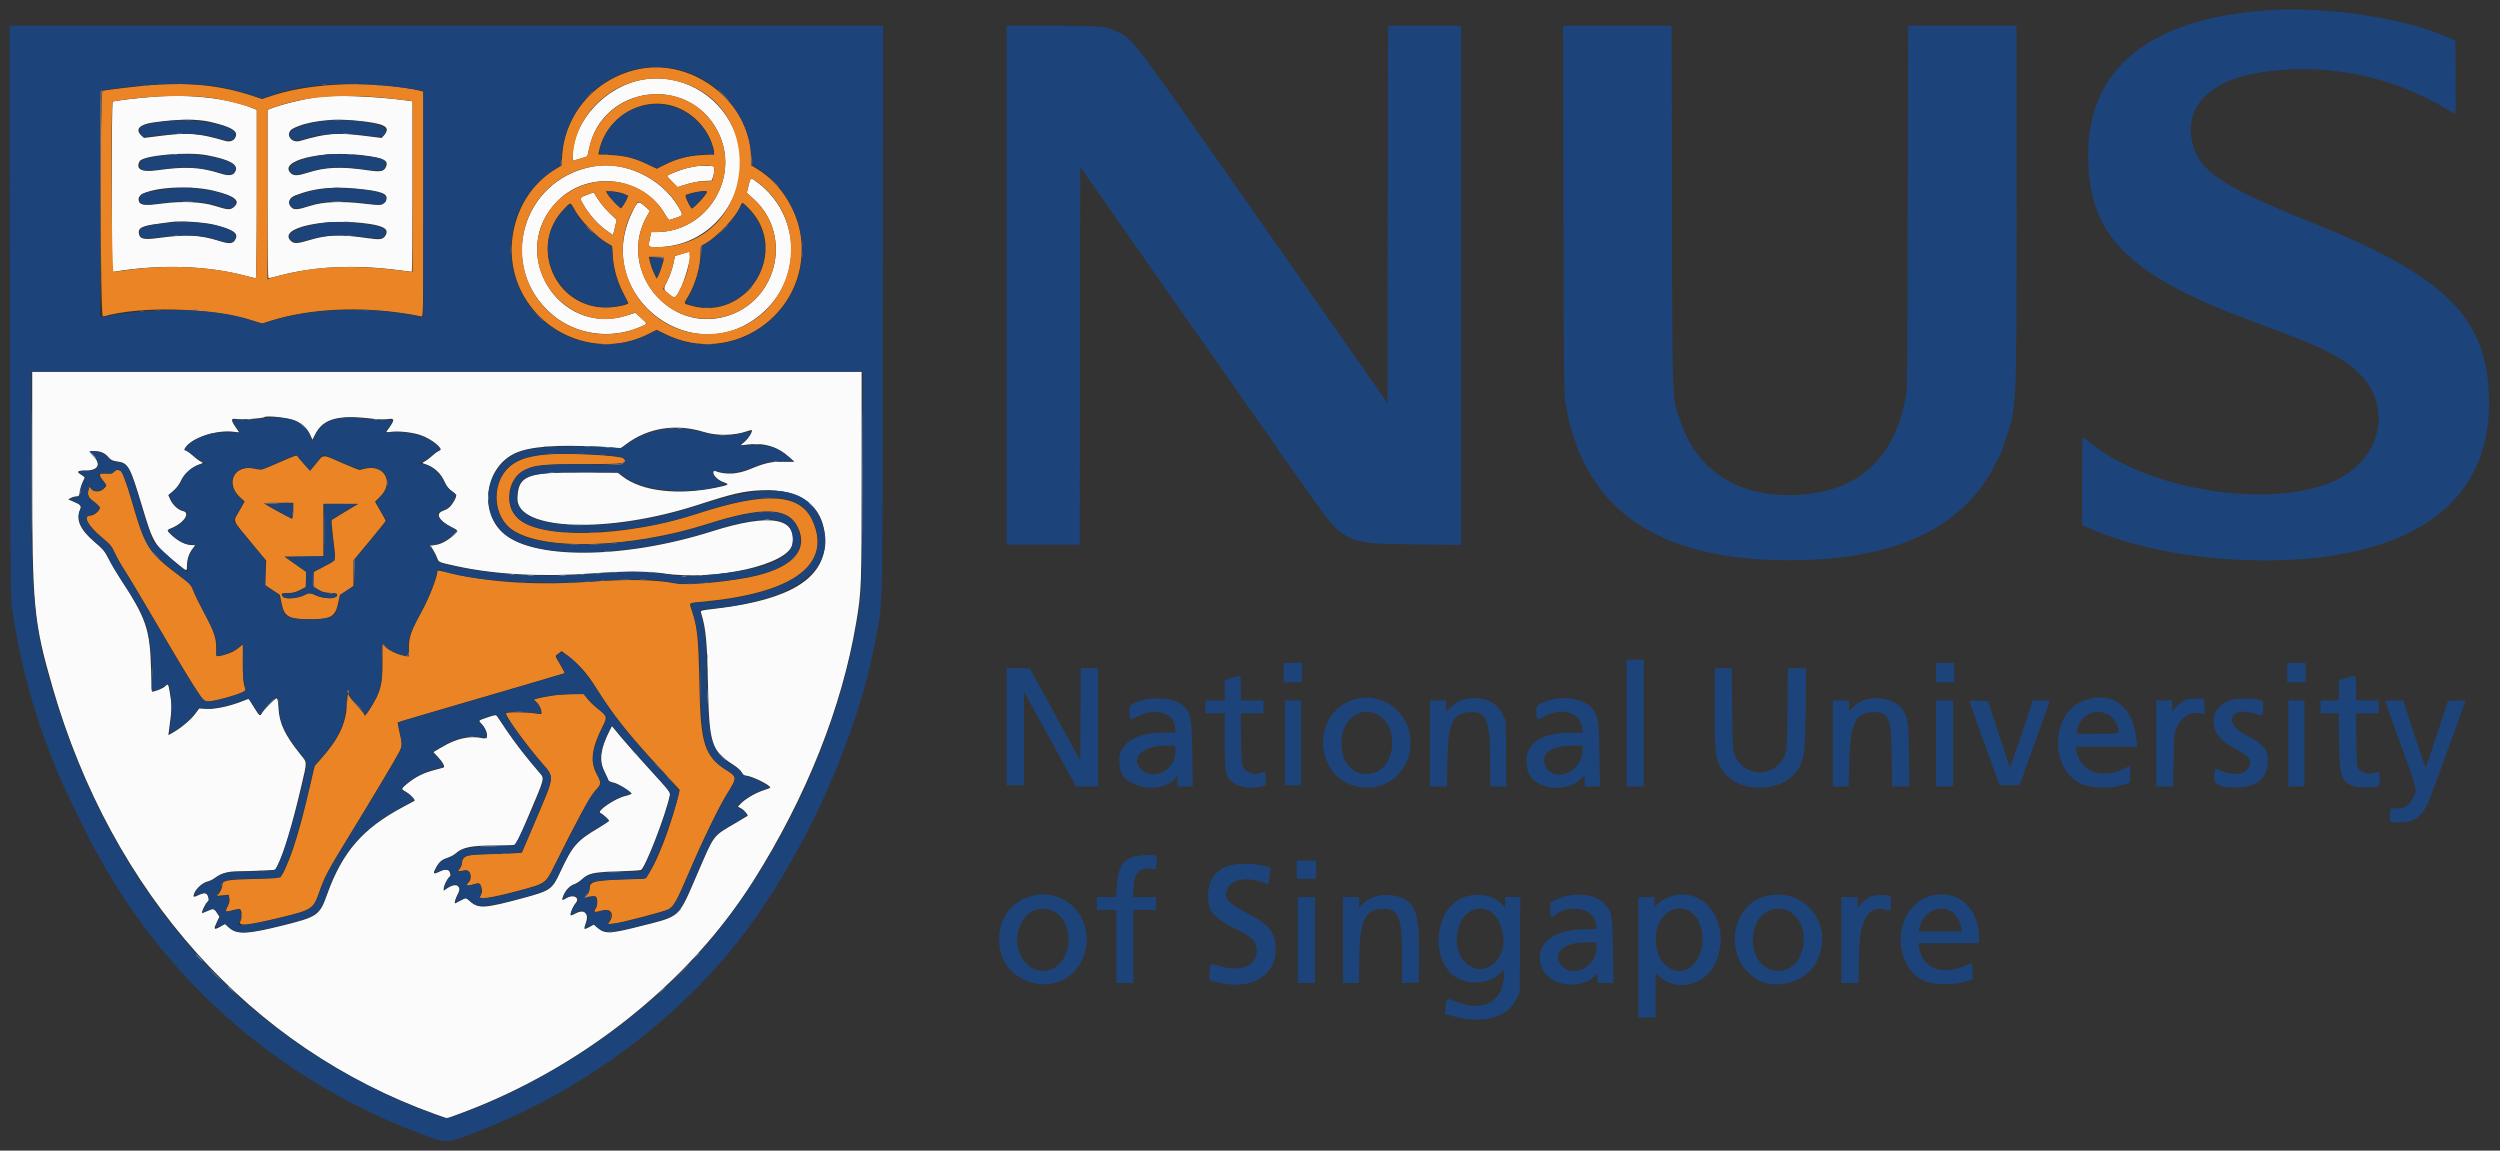 <svg id="svg" version="1.1" xmlns="http://www.w3.org/2000/svg" xmlns:xlink="http://www.w3.org/1999/xlink" width="400" height="184.1" viewBox="0, 0, 400,184.1"><rect x="0" y="0" width="400" height="184.1" fill="#333333" stroke="none"/><g id="svgg"><path id="path0" d="M102.936 12.724 C 96.854 13.751,91.631 19.433,91.621 25.034 L 91.620 25.744 92.780 25.396 C 93.419 25.204,93.955 25.037,93.973 25.025 C 93.991 25.013,94.126 24.427,94.272 23.724 C 96.365 13.686,110.073 11.856,114.820 20.980 C 118.594 28.233,113.211 37.129,105.049 37.129 L 104.197 37.129 104.011 37.997 C 103.674 39.569,103.650 39.536,105.121 39.536 C 114.793 39.536,121.344 29.317,117.315 20.511 C 114.773 14.955,108.821 11.731,102.936 12.724 M24.495 15.485 C 22.268 15.646,18.236 16.128,18.025 16.259 C 17.944 16.309,17.877 22.467,17.877 29.942 L 17.877 43.533 18.608 43.416 C 25.739 42.272,33.179 42.518,39.164 44.097 C 40.047 44.330,40.840 44.521,40.926 44.521 C 41.019 44.521,41.083 39.036,41.083 31.046 L 41.083 17.571 40.352 17.278 C 36.414 15.702,30.592 15.043,24.495 15.485 M50.693 15.546 C 48.304 15.891,45.070 16.696,43.275 17.392 L 42.802 17.575 42.802 31.048 C 42.802 39.036,42.866 44.521,42.958 44.521 C 43.045 44.521,43.837 44.330,44.720 44.097 C 50.373 42.606,56.919 42.311,63.859 43.235 C 64.899 43.373,65.808 43.487,65.879 43.488 C 65.950 43.489,66.008 37.350,66.008 29.846 L 66.008 16.202 65.105 16.081 C 60.026 15.395,53.434 15.150,50.693 15.546 M33.691 19.511 C 36.827 20.255,37.964 20.876,37.751 21.726 C 37.565 22.469,36.889 22.792,36.038 22.545 C 31.732 21.295,30.154 21.176,25.573 21.752 L 23.042 22.070 22.608 21.663 C 21.577 20.694,22.311 19.906,24.539 19.590 C 28.439 19.036,31.574 19.009,33.691 19.511 M56.576 19.259 C 61.462 19.688,62.635 20.249,61.473 21.600 L 61.063 22.076 58.508 21.755 C 53.901 21.175,52.329 21.294,48.019 22.545 C 46.470 22.995,45.516 21.271,46.914 20.548 C 49.059 19.439,52.855 18.933,56.576 19.259 M33.118 24.838 C 36.647 25.511,38.075 26.272,37.717 27.289 C 37.435 28.089,36.722 28.221,35.237 27.746 C 32.051 26.726,29.656 26.608,25.123 27.246 C 22.661 27.593,21.656 27.074,22.335 25.806 C 22.837 24.867,29.932 24.230,33.118 24.838 M58.128 24.851 C 61.460 25.275,62.224 25.671,61.742 26.728 C 61.415 27.446,60.858 27.544,58.819 27.241 C 54.630 26.619,52.121 26.717,49.299 27.613 C 47.662 28.132,47.027 28.163,46.566 27.745 C 44.367 25.756,51.399 23.995,58.128 24.851 M94.857 26.636 C 83.331 28.751,79.492 42.899,88.411 50.390 C 92.160 53.538,97.595 54.328,102.235 52.399 C 103.700 51.789,103.683 51.871,102.552 50.845 L 101.660 50.036 100.305 50.466 C 89.290 53.964,81.053 40.278,89.258 32.111 C 94.261 27.132,102.997 28.268,106.445 34.346 C 106.730 34.848,107.050 35.227,107.156 35.188 C 107.262 35.149,107.755 34.983,108.251 34.820 C 109.328 34.466,109.337 34.401,108.502 33.020 C 105.718 28.416,99.926 25.706,94.857 26.636 M111.474 26.576 C 111.285 26.615,110.705 26.732,110.185 26.835 C 109.161 27.038,106.747 27.976,106.747 28.170 C 106.747 28.236,107.124 28.661,107.584 29.114 L 108.421 29.939 109.856 29.486 C 110.678 29.226,111.844 29.003,112.586 28.965 L 113.881 28.897 114.103 28.248 C 114.226 27.891,114.303 27.365,114.275 27.078 L 114.224 26.558 113.021 26.531 C 112.359 26.517,111.663 26.537,111.474 26.576 M119.768 29.695 L 119.487 30.855 120.498 31.762 C 127.198 37.772,124.171 48.955,115.342 50.815 C 106.274 52.726,98.915 42.657,103.498 34.611 L 104.002 33.726 103.202 33.021 C 102.105 32.055,102.053 32.081,101.091 34.078 C 94.625 47.498,111.414 59.927,122.321 49.794 C 128.416 44.131,127.943 34.376,121.328 29.285 C 120.083 28.327,120.100 28.322,119.768 29.695 M34.202 30.518 C 37.625 31.347,38.612 32.182,37.346 33.177 C 36.786 33.618,36.453 33.590,34.293 32.920 C 32.268 32.291,29.104 32.153,26.013 32.558 C 22.890 32.967,22.174 32.830,22.174 31.820 C 22.174 30.191,29.552 29.392,34.202 30.518 M58.616 30.352 C 61.546 30.730,62.306 31.214,61.619 32.263 C 61.207 32.892,61.015 32.909,58.188 32.577 C 54.611 32.157,51.709 32.274,49.678 32.920 C 47.602 33.580,47.097 33.623,46.627 33.182 C 45.932 32.530,46.217 31.655,47.255 31.257 C 50.554 29.989,53.797 29.731,58.616 30.352 M94.033 31.127 C 92.736 31.588,92.703 31.650,93.258 32.606 C 94.348 34.482,95.698 35.973,97.312 37.084 L 98.092 37.620 98.383 36.407 L 98.674 35.195 97.497 34.056 C 96.850 33.430,96.026 32.434,95.665 31.844 C 95.304 31.253,95.001 30.775,94.991 30.782 C 94.980 30.789,94.550 30.944,94.033 31.127 M34.412 35.983 C 37.423 36.767,38.187 37.320,37.649 38.325 C 37.288 39.000,36.713 39.066,35.243 38.602 C 31.939 37.559,29.963 37.459,25.205 38.096 C 22.932 38.400,22.326 38.235,22.210 37.279 C 22.113 36.483,22.742 36.153,24.925 35.855 C 26.012 35.706,27.134 35.552,27.417 35.512 C 28.922 35.300,32.789 35.561,34.412 35.983 M59.214 35.843 C 61.570 36.210,62.276 36.761,61.636 37.737 C 61.245 38.335,60.774 38.394,58.764 38.099 C 54.453 37.468,52.391 37.544,49.407 38.446 C 47.623 38.986,47.052 39.014,46.581 38.588 C 44.234 36.464,52.149 34.745,59.214 35.843 M109.134 40.612 L 107.998 40.961 107.709 42.304 C 107.551 43.043,107.155 44.173,106.829 44.815 C 106.084 46.285,106.083 46.267,106.979 47.002 C 107.962 47.807,108.005 47.795,108.704 46.541 C 109.684 44.781,110.906 40.076,110.339 40.244 C 110.301 40.255,109.759 40.421,109.134 40.612 M5.157 75.983 C 5.157 96.975,5.394 99.472,8.366 109.827 C 17.853 142.881,40.096 167.720,69.665 178.279 L 71.517 178.940 73.446 178.232 C 92.779 171.140,110.180 157.363,120.532 140.954 C 129.010 127.515,134.712 113.192,136.992 99.610 C 137.832 94.608,137.856 93.937,137.858 76.193 L 137.860 59.476 71.508 59.476 L 5.157 59.476 5.157 75.983 M47.233 67.291 C 48.399 67.817,49.202 68.598,49.684 69.675 L 49.990 70.357 50.428 69.491 C 51.720 66.942,54.164 66.303,59.855 67.025 C 60.590 67.118,61.566 67.132,62.047 67.056 C 63.224 66.869,63.212 67.174,61.972 68.856 C 61.713 69.208,61.721 69.211,62.612 69.090 C 63.790 68.931,66.028 69.181,67.282 69.612 C 69.129 70.248,71.079 71.864,70.298 72.112 C 70.085 72.180,69.588 72.533,69.192 72.898 C 68.796 73.263,68.251 73.676,67.980 73.817 C 67.536 74.047,67.521 74.083,67.822 74.180 C 69.455 74.707,70.529 75.665,71.178 77.173 C 71.450 77.806,71.774 78.207,72.314 78.578 C 73.139 79.146,73.160 79.323,72.526 80.372 C 72.081 81.108,71.637 81.475,70.875 81.736 C 69.646 82.157,70.182 83.256,72.100 84.248 C 73.441 84.942,73.428 84.882,72.439 85.753 C 71.453 86.621,70.320 87.178,69.474 87.211 L 68.823 87.237 69.301 87.994 C 69.565 88.410,69.865 89.008,69.969 89.323 C 70.177 89.953,70.195 89.961,72.969 90.569 C 79.240 91.944,86.866 92.344,95.012 91.725 C 99.827 91.360,103.607 91.368,106.179 91.749 C 114.524 92.986,126.170 90.338,126.784 87.064 C 127.582 82.813,123.129 82.096,113.966 85.000 C 99.647 89.538,84.889 89.582,80.287 85.100 C 76.597 81.506,77.740 74.706,82.400 72.525 C 84.737 71.432,89.214 71.093,96.000 71.495 L 99.352 71.694 100.256 71.018 C 103.714 68.433,108.207 67.738,112.591 69.110 C 114.680 69.764,117.475 69.719,119.519 68.997 C 119.898 68.864,120.239 68.786,120.278 68.824 C 120.463 69.009,119.777 70.136,119.151 70.671 L 118.447 71.274 119.602 71.127 C 122.211 70.797,124.372 71.443,126.257 73.116 L 127.116 73.880 125.312 73.871 C 123.324 73.863,122.415 74.066,120.029 75.054 C 118.005 75.891,116.083 76.000,114.439 75.369 C 114.209 75.280,114.138 75.342,114.138 75.632 C 114.138 76.137,114.967 76.887,115.845 77.177 C 116.791 77.489,116.606 77.610,114.539 78.030 C 108.404 79.276,102.703 78.601,99.663 76.268 L 98.853 75.647 93.045 75.608 C 84.273 75.550,82.908 76.099,82.793 79.727 C 82.628 84.923,97.316 85.447,111.732 80.760 C 117.190 78.985,118.976 78.573,121.799 78.441 C 128.400 78.131,132.214 81.319,131.987 86.959 C 131.761 92.596,126.371 95.892,115.053 97.314 C 111.677 97.738,112.040 97.605,112.256 98.335 C 112.945 100.669,113.146 102.883,113.278 109.583 C 113.462 118.983,113.813 120.102,117.268 122.324 C 117.921 122.744,118.538 123.291,118.691 123.587 C 118.875 123.943,119.088 124.108,119.364 124.108 C 120.189 124.108,123.241 125.602,123.247 126.008 C 123.248 126.061,122.711 126.276,122.055 126.488 C 120.832 126.882,119.182 127.868,118.461 128.636 L 118.057 129.066 118.565 129.329 C 119.012 129.560,119.761 130.428,119.610 130.540 C 119.579 130.563,118.741 131.062,117.748 131.650 C 113.948 133.899,114.382 133.324,111.567 139.828 C 108.457 147.013,108.978 146.527,102.621 148.150 C 97.607 149.430,96.768 149.467,95.625 148.464 L 95.017 147.930 94.322 148.311 C 93.443 148.792,93.365 148.702,93.743 147.637 C 94.280 146.125,93.491 145.408,92.104 146.148 C 91.480 146.480,91.276 146.529,91.276 146.345 C 91.276 145.983,91.764 144.879,92.077 144.534 C 92.882 143.644,91.759 143.015,90.612 143.714 C 89.887 144.157,89.811 144.080,90.158 143.250 C 90.518 142.389,91.191 141.696,91.895 141.464 C 92.205 141.362,92.745 141.015,93.096 140.694 C 94.174 139.707,94.897 139.547,98.840 139.428 C 100.778 139.369,102.454 139.262,102.564 139.191 C 103.296 138.716,106.498 130.422,107.165 127.276 C 107.270 126.779,107.086 126.540,103.982 123.151 C 102.171 121.172,100.064 118.794,99.301 117.866 L 97.913 116.179 97.576 116.834 C 96.108 119.688,95.833 121.599,96.647 123.287 C 96.979 123.975,97.292 124.662,97.343 124.815 C 97.397 124.978,97.717 125.136,98.127 125.202 C 98.791 125.308,100.897 126.584,101.020 126.955 C 101.053 127.051,100.623 127.232,100.065 127.355 C 98.450 127.714,95.388 129.790,96.063 130.069 C 96.392 130.205,97.465 131.166,97.465 131.325 C 97.465 131.398,96.710 131.905,95.789 132.451 C 92.289 134.526,91.611 135.304,89.656 139.493 C 88.311 142.373,88.145 142.486,83.338 143.786 C 77.644 145.327,76.517 145.394,75.270 144.267 L 74.582 143.646 73.776 144.058 C 73.332 144.284,72.908 144.499,72.833 144.534 C 72.622 144.632,72.889 143.689,73.268 142.997 C 73.990 141.678,72.907 141.161,71.509 142.157 L 70.993 142.524 70.993 142.162 C 70.993 141.730,71.552 140.587,71.908 140.291 C 72.113 140.122,72.124 139.983,71.967 139.567 C 71.747 138.984,71.316 138.985,70.090 139.571 C 69.289 139.954,69.233 139.715,69.868 138.630 C 70.343 137.819,70.766 137.496,71.766 137.178 C 72.144 137.057,72.647 136.784,72.884 136.570 C 73.993 135.564,75.360 135.282,79.146 135.279 C 80.665 135.278,82.072 135.233,82.271 135.179 C 82.559 135.102,83.050 134.105,84.620 130.412 C 87.220 124.297,87.150 124.580,86.288 123.598 C 84.488 121.550,82.175 118.572,81.033 116.834 C 80.338 115.777,79.670 114.782,79.549 114.623 C 79.345 114.355,79.237 114.366,78.040 114.772 C 76.455 115.311,76.514 115.249,77.044 115.816 C 78.087 116.936,78.249 118.340,77.310 118.131 C 75.208 117.662,73.116 118.107,70.693 119.538 L 69.338 120.338 69.992 121.026 C 70.833 121.910,71.265 122.710,70.956 122.812 C 70.834 122.851,70.131 123.044,69.393 123.240 C 67.728 123.683,66.475 124.309,65.250 125.312 C 64.106 126.249,64.112 126.207,65.038 126.749 C 65.682 127.127,66.496 128.004,66.322 128.134 C 66.291 128.157,65.492 128.585,64.547 129.085 C 58.069 132.509,54.795 136.268,52.339 143.103 C 51.133 146.458,50.835 146.669,45.389 148.039 C 39.608 149.494,37.899 149.572,36.643 148.437 L 35.993 147.850 35.254 148.270 C 34.200 148.869,34.114 148.728,34.743 147.433 L 35.107 146.684 34.700 146.056 C 34.228 145.327,34.193 145.320,33.193 145.774 C 32.777 145.963,32.398 146.078,32.350 146.030 C 32.220 145.900,32.835 144.615,33.173 144.308 C 33.418 144.087,33.436 143.946,33.283 143.456 C 33.080 142.809,32.642 142.772,31.570 143.312 C 30.953 143.622,30.838 143.508,31.110 142.852 C 31.406 142.138,32.502 141.187,33.199 141.039 C 33.517 140.972,34.038 140.721,34.356 140.481 C 35.365 139.723,36.472 139.407,38.120 139.406 C 38.946 139.406,40.613 139.355,41.824 139.293 L 44.027 139.181 44.438 138.370 C 45.423 136.427,46.791 131.863,48.203 125.808 C 49.166 121.682,49.177 122.088,48.065 120.704 C 45.584 117.618,44.699 115.751,44.563 113.322 C 44.499 112.182,44.411 111.732,44.252 111.732 C 43.996 111.732,42.105 113.654,41.873 114.150 C 41.628 114.674,41.497 114.568,40.618 113.140 L 39.792 111.798 38.762 112.202 C 36.737 112.997,34.448 113.492,33.109 113.424 L 31.865 113.361 31.188 114.271 C 30.509 115.185,28.906 116.520,27.624 117.240 L 26.937 117.627 27.060 116.699 C 27.530 113.171,27.532 112.933,27.131 110.572 C 26.932 109.401,26.854 109.324,26.384 109.843 C 26.114 110.141,24.441 110.789,24.301 110.650 C 24.274 110.623,24.214 109.056,24.169 107.170 C 24.013 100.692,23.416 98.940,19.164 92.480 C 18.573 91.581,17.776 90.219,17.392 89.452 C 16.777 88.224,16.501 87.893,15.072 86.671 C 12.847 84.767,12.123 83.173,12.775 81.613 C 13.072 80.900,12.965 80.772,11.586 80.191 L 10.915 79.908 11.345 79.668 C 11.581 79.536,11.977 79.425,12.225 79.422 C 12.626 79.416,12.685 79.335,12.761 78.685 C 12.830 78.085,13.110 77.285,13.541 76.453 C 13.577 76.383,13.330 76.163,12.992 75.963 C 12.176 75.482,12.349 75.290,13.601 75.290 C 15.719 75.290,16.250 74.325,14.901 72.927 C 14.220 72.221,14.210 72.195,14.618 72.178 C 15.990 72.119,16.711 72.384,17.399 73.201 C 17.725 73.589,18.025 73.731,18.716 73.826 C 20.525 74.075,20.776 74.517,22.670 80.791 C 24.562 87.061,24.597 87.118,28.392 90.204 C 29.971 91.488,29.908 91.477,29.917 90.460 C 29.926 89.476,30.237 88.548,30.810 87.795 L 31.234 87.237 30.596 87.212 C 29.710 87.179,28.597 86.642,27.632 85.785 C 26.686 84.943,26.646 84.800,27.288 84.557 C 29.345 83.780,30.575 82.032,29.251 81.768 C 28.549 81.627,27.631 80.785,27.244 79.927 L 26.924 79.218 27.726 78.533 C 28.167 78.156,28.677 77.510,28.860 77.097 C 29.477 75.701,30.642 74.690,32.221 74.180 C 32.522 74.083,32.507 74.047,32.063 73.817 C 31.792 73.676,31.247 73.263,30.851 72.898 C 30.455 72.533,29.967 72.183,29.766 72.119 C 29.424 72.010,29.417 71.977,29.666 71.597 C 30.700 70.019,34.706 68.721,37.410 69.087 L 38.292 69.207 37.711 68.362 C 36.872 67.143,36.918 66.888,37.946 67.053 C 38.707 67.176,42.095 66.935,42.286 66.745 C 42.599 66.433,46.216 66.832,47.233 67.291 " stroke="none" fill="#fbfbfb" fill-rule="evenodd"></path><path id="path1" d="M102.106 11.080 C 95.327 12.535,90.370 18.165,89.950 24.885 L 89.850 26.478 88.801 27.109 C 82.600 30.843,80.081 39.452,83.213 46.213 C 86.803 53.962,96.186 57.279,103.714 53.460 L 105.065 52.774 106.465 53.463 C 117.061 58.686,129.231 50.337,128.217 38.542 C 127.825 33.978,125.061 29.451,121.216 27.078 L 120.155 26.423 120.155 25.255 C 120.155 16.456,110.906 9.192,102.106 11.080 M107.462 12.791 C 123.329 15.837,121.254 39.536,105.121 39.536 C 103.650 39.536,103.674 39.569,104.011 37.997 L 104.197 37.129 105.049 37.129 C 113.213 37.129,118.594 28.234,114.819 20.979 C 109.915 11.552,95.804 13.897,94.121 24.418 C 94.027 25.007,93.980 25.041,92.798 25.389 L 91.573 25.750 91.675 24.607 C 92.354 16.960,99.872 11.333,107.462 12.791 M24.495 13.587 C 22.213 13.756,16.798 14.402,16.407 14.552 C 15.985 14.714,16.037 50.767,16.459 50.647 C 22.495 48.927,33.374 49.198,40.244 51.239 L 41.962 51.749 43.284 51.333 C 49.607 49.340,57.703 48.960,65.578 50.286 C 66.429 50.430,67.260 50.589,67.426 50.640 C 67.711 50.727,67.727 49.794,67.727 32.690 L 67.727 14.648 67.340 14.554 C 60.442 12.877,50.165 13.162,43.868 15.207 L 41.925 15.837 40.344 15.318 C 35.388 13.690,30.420 13.147,24.495 13.587 M35.153 15.884 C 37.124 16.297,39.602 16.960,40.610 17.344 L 41.083 17.525 41.083 31.023 C 41.083 39.026,41.019 44.521,40.926 44.521 C 40.840 44.521,40.047 44.330,39.164 44.097 C 33.556 42.618,26.644 42.302,20.198 43.231 C 19.252 43.367,18.343 43.481,18.178 43.484 C 17.847 43.490,17.695 16.463,18.025 16.259 C 18.106 16.209,19.092 16.049,20.216 15.904 C 25.841 15.176,31.739 15.168,35.153 15.884 M62.140 15.724 C 63.464 15.865,64.875 16.030,65.277 16.089 L 66.008 16.197 66.008 29.867 L 66.008 43.536 65.191 43.421 C 58.974 42.542,53.185 42.480,48.732 43.246 C 46.945 43.553,43.964 44.240,43.275 44.504 L 42.802 44.684 42.802 31.121 L 42.802 17.558 43.705 17.220 C 48.452 15.444,54.757 14.932,62.140 15.724 M107.618 16.946 C 110.621 17.823,113.161 20.363,114.038 23.366 C 114.445 24.761,114.526 24.690,112.376 24.804 C 110.100 24.925,108.425 25.353,106.476 26.311 L 105.088 26.994 103.468 26.236 C 101.355 25.247,100.041 24.922,97.671 24.802 L 95.729 24.704 95.842 24.170 C 96.971 18.820,102.474 15.444,107.618 16.946 M99.355 26.717 C 103.081 27.392,106.700 29.876,108.509 33.000 C 109.333 34.424,109.327 34.466,108.251 34.820 C 107.755 34.983,107.262 35.149,107.156 35.188 C 107.050 35.227,106.727 34.848,106.439 34.346 C 101.620 25.948,88.695 27.816,86.280 37.259 C 84.159 45.555,92.303 53.247,100.277 50.480 L 101.629 50.011 102.512 50.829 C 102.998 51.280,103.418 51.699,103.446 51.761 C 103.474 51.823,102.932 52.108,102.243 52.394 C 93.240 56.131,83.530 49.681,83.530 39.966 C 83.530 31.533,91.073 25.218,99.355 26.717 M114.285 26.894 C 114.320 27.079,114.261 27.620,114.154 28.097 L 113.959 28.964 112.624 28.999 C 111.741 29.021,110.805 29.186,109.855 29.486 L 108.421 29.939 107.584 29.114 C 106.549 28.095,106.543 28.157,107.735 27.626 C 110.183 26.535,114.132 26.094,114.285 26.894 M121.170 29.124 C 130.491 35.967,127.100 51.040,115.749 53.211 C 104.344 55.393,95.634 43.071,101.549 33.123 C 102.215 32.002,102.068 31.993,103.436 33.245 L 103.992 33.755 103.586 34.454 C 98.893 42.520,105.990 52.545,115.170 50.819 C 124.149 49.132,127.263 37.753,120.409 31.676 L 119.484 30.855 119.766 29.695 C 120.093 28.351,120.108 28.345,121.170 29.124 M99.338 30.848 C 100.696 31.210,100.703 31.486,99.400 33.338 C 99.312 33.464,97.559 31.664,97.233 31.112 L 96.929 30.597 97.670 30.599 C 98.077 30.600,98.828 30.713,99.338 30.848 M113.107 30.710 C 113.107 31.134,110.811 33.561,110.635 33.323 C 110.057 32.545,109.527 31.263,109.748 31.178 C 111.045 30.680,113.107 30.393,113.107 30.710 M95.672 31.844 C 96.036 32.434,96.860 33.432,97.503 34.060 L 98.672 35.202 98.382 36.411 L 98.092 37.620 97.312 37.084 C 95.698 35.973,94.348 34.482,93.258 32.606 C 92.666 31.587,92.713 31.537,94.991 30.775 C 95.001 30.772,95.307 31.253,95.672 31.844 M92.050 33.738 C 92.888 35.253,95.367 37.812,96.880 38.725 L 97.928 39.357 98.036 40.865 C 98.185 42.961,98.704 44.842,99.659 46.748 C 100.106 47.642,100.495 48.424,100.522 48.486 C 100.643 48.761,98.336 49.214,96.863 49.204 C 88.786 49.152,84.619 39.464,90.136 33.566 C 91.365 32.251,91.220 32.238,92.050 33.738 M119.918 33.463 C 126.420 40.230,119.613 51.477,110.572 48.906 C 109.308 48.547,109.352 48.675,110.077 47.466 C 111.279 45.458,112.076 42.680,112.076 40.493 C 112.076 39.403,112.091 39.365,112.634 39.084 C 114.685 38.024,117.990 34.508,118.527 32.815 C 118.688 32.309,118.908 32.412,119.918 33.463 M110.028 43.198 C 109.643 44.753,108.331 47.502,107.941 47.573 C 107.804 47.598,107.332 47.308,106.891 46.929 L 106.091 46.240 106.752 44.962 C 107.116 44.258,107.544 43.074,107.705 42.323 L 107.998 40.961 109.134 40.633 L 110.271 40.305 110.324 41.048 C 110.353 41.456,110.219 42.424,110.028 43.198 M106.231 41.323 C 106.231 41.673,105.576 43.678,105.303 44.166 L 105.068 44.585 104.727 43.908 C 104.388 43.235,104.122 42.456,103.923 41.556 L 103.818 41.083 105.025 41.083 C 105.942 41.083,106.231 41.140,106.231 41.323 M87.348 72.721 C 84.198 73.019,82.320 73.740,81.066 75.135 C 78.633 77.841,79.010 82.594,81.821 84.658 C 86.605 88.169,100.777 87.789,113.243 83.815 C 121.979 81.030,126.041 81.163,127.614 84.286 C 129.375 87.783,127.078 90.581,121.226 92.066 C 117.643 92.975,110.044 93.730,108.174 93.364 C 104.969 92.735,100.455 92.640,94.542 93.076 C 86.524 93.668,78.862 93.241,72.798 91.864 C 69.771 91.177,69.961 91.201,69.961 91.516 C 69.961 92.332,68.643 95.709,67.539 97.722 C 65.776 100.937,65.435 101.883,65.419 103.618 L 65.406 105.044 64.719 104.934 C 63.782 104.786,62.242 104.074,61.667 103.525 L 61.195 103.073 61.195 105.905 C 61.195 109.661,60.903 110.746,59.158 113.492 C 58.560 114.432,58.272 114.696,58.272 114.303 C 58.272 114.205,57.768 113.588,57.152 112.932 C 56.536 112.276,55.941 111.525,55.829 111.263 C 55.650 110.845,55.611 111.029,55.510 112.763 C 55.325 115.907,54.136 118.332,51.152 121.651 L 50.347 122.546 49.517 126.120 C 48.104 132.200,46.921 136.164,45.754 138.719 C 44.864 140.671,45.292 140.510,40.710 140.628 C 36.297 140.742,35.582 140.875,35.582 141.581 C 35.582 142.111,35.160 142.941,34.766 143.187 C 34.539 143.329,34.724 143.348,35.522 143.267 L 36.580 143.159 36.697 143.692 C 36.781 144.074,36.707 144.446,36.436 145.005 C 35.967 145.974,35.956 145.966,37.266 145.624 C 38.220 145.374,38.366 145.371,38.509 145.597 C 38.730 145.945,38.718 146.915,38.489 147.344 C 38.006 148.246,39.432 148.121,44.951 146.778 C 49.925 145.568,50.117 145.441,51.078 142.713 C 51.956 140.220,52.411 139.364,55.808 133.820 C 59.771 127.352,63.274 121.482,63.857 120.330 C 64.380 119.298,64.384 119.142,63.928 117.199 C 63.729 116.354,63.601 115.628,63.642 115.587 C 63.713 115.516,68.375 114.140,83.713 109.664 C 87.353 108.602,90.348 107.719,90.370 107.702 C 90.391 107.685,90.063 107.080,89.639 106.357 C 88.727 104.798,88.757 105.004,89.376 104.546 L 89.883 104.172 91.138 105.171 C 92.913 106.584,93.966 107.801,95.441 110.145 C 98.098 114.365,100.326 117.189,105.157 122.462 L 108.767 126.403 108.268 128.307 C 106.718 134.230,103.951 140.600,102.920 140.622 C 95.418 140.780,94.370 140.948,94.370 141.990 C 94.370 142.380,94.228 142.808,94.003 143.094 L 93.636 143.561 94.452 143.438 C 95.063 143.347,95.306 143.375,95.418 143.553 C 95.662 143.939,95.595 144.972,95.298 145.396 C 94.899 145.967,95.091 146.023,96.289 145.687 C 97.728 145.283,98.387 146.239,97.522 147.475 L 97.235 147.884 98.252 147.767 C 99.444 147.629,106.269 145.845,106.950 145.493 C 107.770 145.069,108.256 144.194,110.199 139.646 C 112.462 134.347,115.108 128.910,116.460 126.778 C 117.897 124.513,117.896 124.311,116.437 123.372 C 112.642 120.930,112.098 119.230,111.892 109.153 C 111.744 101.936,111.579 100.364,110.696 97.708 C 110.241 96.342,110.039 96.502,112.505 96.267 C 126.996 94.883,133.148 90.333,130.004 83.324 C 128.036 78.935,122.591 78.602,111.566 82.197 C 99.996 85.970,86.460 86.332,82.881 82.964 C 80.652 80.866,81.156 76.700,83.812 75.262 C 85.416 74.393,86.699 74.259,93.391 74.259 C 100.020 74.259,100.644 74.168,99.725 73.337 C 99.192 72.854,90.513 72.422,87.348 72.721 M44.607 74.020 C 41.767 75.268,41.894 75.238,40.586 74.967 C 37.472 74.320,36.024 77.362,38.403 79.554 L 39.142 80.236 38.284 81.753 C 37.264 83.559,37.049 82.998,40.245 86.862 L 42.586 89.694 42.500 91.648 L 42.414 93.603 43.596 94.390 L 44.779 95.176 45.074 96.621 C 45.498 98.691,46.249 99.092,49.678 99.076 C 52.945 99.061,53.640 98.664,54.093 96.553 L 54.387 95.187 55.466 94.478 L 56.546 93.769 56.553 91.706 L 56.560 89.643 59.134 86.549 C 60.549 84.847,61.708 83.403,61.709 83.340 C 61.710 83.276,61.327 82.561,60.859 81.750 L 60.007 80.275 60.847 79.435 C 63.024 77.259,61.601 74.380,58.627 74.944 C 58.134 75.038,57.671 75.151,57.598 75.196 C 57.526 75.240,56.345 74.782,54.974 74.176 C 51.487 72.636,51.836 72.642,50.633 74.104 L 49.615 75.342 48.621 74.242 C 48.074 73.636,47.624 73.083,47.621 73.012 C 47.609 72.750,47.127 72.911,44.607 74.020 M18.300 75.469 C 18.033 75.765,17.811 75.823,17.108 75.779 C 15.818 75.699,15.708 75.859,16.416 76.786 C 17.134 77.727,17.131 77.702,16.583 78.217 C 16.008 78.757,15.031 78.774,14.608 78.251 L 14.305 77.877 14.203 78.260 C 13.944 79.226,14.070 79.527,15.041 80.260 C 15.561 80.653,15.986 81.093,15.986 81.239 C 15.986 81.715,15.027 82.510,14.452 82.510 C 13.232 82.510,14.056 84.095,16.215 85.897 C 17.651 87.096,17.879 87.368,18.386 88.486 C 18.698 89.173,19.375 90.372,19.892 91.150 C 20.408 91.929,22.460 95.349,24.451 98.751 C 28.605 105.849,30.637 109.220,31.847 111.021 L 32.698 112.288 33.721 112.172 C 34.754 112.055,37.544 111.287,38.704 110.801 L 39.333 110.537 39.091 109.732 C 38.923 109.176,38.848 108.025,38.848 106.017 L 38.848 103.107 38.312 103.558 C 37.598 104.158,36.880 104.518,35.840 104.795 C 34.539 105.141,34.574 105.170,34.588 103.782 C 34.605 102.088,34.264 101.064,32.741 98.238 C 32.028 96.914,31.239 95.307,30.987 94.667 C 30.568 93.599,30.421 93.420,29.231 92.532 C 23.653 88.363,23.290 87.805,20.983 79.845 C 20.247 77.306,19.479 75.290,19.247 75.290 C 19.171 75.290,19.001 75.249,18.869 75.198 C 18.737 75.147,18.481 75.270,18.300 75.469 M46.927 81.640 C 46.927 82.296,46.849 82.882,46.753 82.941 C 46.598 83.037,42.286 80.700,42.286 80.520 C 42.286 80.480,43.330 80.447,44.607 80.447 L 46.927 80.447 46.927 81.640 M55.221 81.881 C 54.062 82.574,53.082 83.174,53.042 83.214 C 53.002 83.254,53.117 84.523,53.297 86.035 C 53.772 90.029,53.916 89.553,51.912 90.614 L 50.193 91.524 50.193 92.687 L 50.193 93.850 50.905 94.321 C 51.465 94.692,51.869 94.806,52.805 94.859 C 53.903 94.921,53.990 94.954,53.941 95.293 C 53.863 95.842,51.654 95.829,50.526 95.273 C 49.564 94.799,49.575 94.799,48.636 95.263 C 47.572 95.789,45.585 95.914,45.265 95.476 C 44.889 94.963,44.990 94.886,46.037 94.886 C 46.788 94.886,47.271 94.768,47.971 94.413 L 48.904 93.941 48.954 92.734 L 49.004 91.528 47.244 90.285 L 45.485 89.042 48.613 89.042 L 51.740 89.042 51.740 84.830 L 51.740 80.619 54.534 80.620 L 57.327 80.621 55.221 81.881 M88.315 111.311 C 87.489 111.440,86.501 111.629,86.118 111.732 L 85.421 111.920 85.936 112.434 C 86.387 112.886,86.809 114.022,86.602 114.229 C 86.561 114.269,86.069 114.228,85.507 114.136 C 84.133 113.911,80.963 113.915,80.963 114.143 C 80.963 114.704,83.930 118.814,86.560 121.895 C 88.798 124.517,88.869 123.839,85.525 131.690 L 83.504 136.436 81.949 136.546 C 81.094 136.607,79.342 136.660,78.057 136.664 C 74.905 136.674,74.026 136.948,73.946 137.946 C 73.914 138.346,73.740 138.795,73.529 139.020 C 73.121 139.456,73.250 139.493,74.312 139.247 C 75.291 139.020,75.708 140.594,74.858 141.300 C 74.410 141.671,74.754 141.786,75.575 141.539 C 76.715 141.196,76.800 141.221,77.024 141.967 C 77.191 142.524,77.178 142.730,76.945 143.196 L 76.666 143.755 77.912 143.647 C 78.597 143.588,80.844 143.084,82.905 142.529 C 87.384 141.321,87.259 141.409,88.765 138.376 C 92.225 131.407,94.401 127.409,95.226 126.507 C 96.255 125.382,96.259 125.337,95.456 123.833 C 94.403 121.862,94.654 119.746,96.342 116.382 C 97.209 114.653,97.208 114.649,95.507 113.292 C 94.929 112.831,94.224 112.138,93.941 111.753 L 93.425 111.052 91.620 111.065 C 90.627 111.072,89.140 111.183,88.315 111.311 " stroke="none" fill="#eb8425" fill-rule="evenodd"></path><path id="path2" d="M362.699 1.654 C 343.995 2.972,334.119 10.951,334.109 24.753 C 334.100 37.719,340.426 44.072,360.808 51.566 C 371.463 55.483,374.503 56.956,377.267 59.541 C 383.060 64.961,381.005 73.807,373.186 77.104 C 362.844 81.466,343.854 78.416,334.474 70.885 C 333.841 70.377,333.280 69.961,333.228 69.961 C 333.176 69.961,333.133 73.126,333.133 76.993 L 333.133 84.024 335.052 84.835 C 346.713 89.757,365.125 91.119,377.740 87.992 C 391.688 84.536,398.674 76.105,398.228 63.268 C 397.789 50.648,391.027 44.063,369.770 35.559 C 355.082 29.682,351.523 27.194,350.640 22.181 C 349.720 16.955,353.712 12.948,361.101 11.682 C 371.422 9.913,382.337 11.969,391.343 17.380 C 392.113 17.843,392.790 18.221,392.850 18.221 C 392.909 18.221,392.936 15.586,392.912 12.365 L 392.866 6.510 391.534 5.922 C 384.537 2.837,372.084 0.994,362.699 1.654 M1.593 49.807 C 1.642 92.014,1.668 95.638,1.942 97.465 C 3.356 106.891,5.718 115.243,9.527 124.280 C 10.448 126.467,15.065 135.955,15.297 136.141 C 15.356 136.188,15.704 136.768,16.069 137.430 C 27.190 157.579,45.325 173.155,67.211 181.358 C 71.694 183.038,71.264 183.065,77.181 180.739 C 91.771 175.005,105.624 165.213,115.721 153.495 C 127.070 140.325,137.070 119.227,140.160 101.934 C 141.289 95.617,141.195 100.122,141.252 49.807 L 141.303 4.125 71.422 4.125 L 1.541 4.125 1.593 49.807 M161.066 45.638 L 161.066 87.151 166.910 87.151 L 172.754 87.151 172.797 56.922 L 172.841 26.692 187.194 47.213 C 195.088 58.499,201.627 67.829,201.724 67.945 C 202.114 68.410,204.727 72.188,204.727 72.287 C 204.727 72.345,204.830 72.495,204.956 72.621 C 205.082 72.747,206.800 75.159,208.774 77.981 C 215.119 87.052,215.005 86.992,226.343 87.105 L 233.777 87.179 233.777 45.652 L 233.777 4.125 227.933 4.125 L 222.089 4.125 222.046 34.318 L 222.003 64.510 202.236 36.252 C 181.009 5.905,181.364 6.380,179.058 5.241 C 176.833 4.142,176.720 4.130,168.500 4.128 L 161.066 4.125 161.066 45.638 M250.153 33.563 C 250.204 60.574,250.233 63.140,250.506 64.706 C 253.444 81.523,265.070 89.623,286.291 89.637 C 303.212 89.648,314.186 84.485,319.343 74.087 C 319.695 73.378,320.021 72.759,320.069 72.712 C 320.116 72.664,320.171 72.548,320.191 72.454 C 320.211 72.359,320.496 71.495,320.824 70.533 C 322.691 65.052,322.647 65.958,322.647 32.823 L 322.647 4.125 313.971 4.125 L 305.294 4.125 305.244 33.133 C 305.197 60.449,305.176 62.235,304.879 63.773 C 302.994 73.525,297.284 78.642,287.688 79.180 C 278.327 79.705,271.559 75.467,268.854 67.387 C 267.498 63.335,267.582 65.500,267.517 33.047 L 267.458 4.125 258.778 4.125 L 250.098 4.125 250.153 33.563 M108.785 11.186 C 115.157 12.801,119.753 18.351,120.268 25.054 C 120.372 26.398,120.409 26.506,120.852 26.735 C 124.791 28.771,128.051 34.150,128.343 39.095 C 129.021 50.545,116.801 58.671,106.558 53.581 L 105.081 52.846 103.550 53.581 C 95.960 57.227,86.958 54.092,83.284 46.524 C 79.963 39.681,82.197 31.453,88.517 27.252 L 89.701 26.464 89.815 25.136 C 90.657 15.365,99.530 8.840,108.785 11.186 M35.746 14.001 C 36.923 14.251,38.808 14.756,39.935 15.124 L 41.985 15.793 42.866 15.444 C 48.465 13.232,56.682 12.832,66.394 14.298 L 67.727 14.499 67.727 32.625 L 67.727 50.752 67.168 50.635 C 59.019 48.932,48.983 49.336,42.534 51.626 C 41.935 51.839,41.755 51.840,41.268 51.636 C 35.892 49.375,26.060 48.978,16.630 50.641 L 15.985 50.754 16.028 32.647 L 16.072 14.541 16.674 14.418 C 17.005 14.350,18.281 14.168,19.510 14.014 C 25.573 13.254,32.208 13.249,35.746 14.001 M103.223 16.850 C 99.963 17.504,97.346 19.796,96.262 22.946 C 95.672 24.660,95.672 24.661,97.466 24.705 C 99.526 24.755,101.711 25.291,103.573 26.203 L 105.099 26.950 105.966 26.463 C 107.962 25.341,111.990 24.421,113.697 24.698 L 114.289 24.795 114.038 23.715 C 112.944 19.027,108.003 15.890,103.223 16.850 M26.410 19.425 C 22.858 19.867,22.265 20.110,22.376 21.084 C 22.471 21.904,23.020 22.034,25.019 21.711 C 28.002 21.228,32.224 21.316,34.121 21.901 C 36.885 22.753,37.758 22.622,37.615 21.373 C 37.454 19.969,31.024 18.851,26.410 19.425 M50.499 19.581 C 47.060 20.333,46.030 20.913,46.401 21.889 C 46.617 22.456,47.289 22.635,48.206 22.370 C 48.590 22.259,49.484 22.000,50.193 21.794 C 51.865 21.308,56.391 21.268,59.011 21.717 C 61.057 22.068,61.700 21.866,61.708 20.869 C 61.717 19.594,54.327 18.745,50.499 19.581 M28.277 24.687 C 23.931 25.018,22.346 25.443,22.346 26.277 C 22.346 27.335,22.740 27.437,25.512 27.090 C 30.100 26.516,31.796 26.643,36.038 27.874 C 37.514 28.302,38.311 26.840,37.013 26.085 C 35.529 25.222,30.925 24.485,28.277 24.687 M52.342 24.699 C 48.187 25.238,45.781 26.347,46.474 27.405 C 46.884 28.032,47.439 28.105,48.681 27.696 C 51.737 26.689,53.965 26.550,58.451 27.086 C 60.930 27.381,61.027 27.381,61.363 27.077 C 61.966 26.531,61.712 25.609,60.893 25.379 C 59.213 24.905,53.967 24.489,52.342 24.699 M27.417 30.183 C 27.134 30.223,26.012 30.378,24.925 30.526 C 22.776 30.821,22.346 31.037,22.346 31.823 C 22.346 32.762,22.895 32.911,25.136 32.582 C 29.578 31.930,32.210 32.060,35.210 33.080 C 36.979 33.682,37.884 33.291,37.574 32.058 C 37.293 30.937,30.706 29.721,27.417 30.183 M50.967 30.352 C 47.294 31.078,45.883 31.837,46.422 32.797 C 46.799 33.467,47.385 33.533,48.836 33.069 C 52.008 32.054,54.498 31.933,58.901 32.579 C 61.265 32.927,62.297 32.436,61.590 31.301 C 61.016 30.380,53.995 29.753,50.967 30.352 M97.121 30.724 C 97.121 31.097,98.937 33.176,99.263 33.176 C 99.363 33.176,99.526 33.040,99.625 32.875 C 99.724 32.709,99.977 32.291,100.186 31.945 L 100.568 31.316 99.747 31.049 C 98.652 30.693,97.121 30.504,97.121 30.724 M110.962 30.874 C 109.597 31.204,109.582 31.235,110.204 32.384 L 110.742 33.377 111.425 32.718 C 111.800 32.355,112.336 31.730,112.615 31.328 L 113.124 30.597 112.557 30.612 C 112.245 30.620,111.527 30.738,110.962 30.874 M118.221 33.534 C 117.030 35.651,115.201 37.559,113.088 38.887 L 112.295 39.386 112.178 40.793 C 111.973 43.274,111.266 45.609,110.148 47.506 C 109.559 48.504,109.614 48.598,110.986 48.920 C 119.922 51.023,126.138 40.194,119.841 33.495 L 118.841 32.431 118.221 33.534 M90.161 33.581 C 83.912 40.189,90.262 50.997,99.162 48.899 C 100.644 48.549,100.614 48.617,99.864 47.313 C 98.807 45.474,98.127 43.200,98.022 41.152 L 97.934 39.416 97.024 38.872 C 95.011 37.669,92.526 35.055,91.653 33.223 C 91.296 32.475,91.180 32.503,90.161 33.581 M28.222 35.600 C 23.843 35.875,22.346 36.262,22.346 37.121 C 22.346 38.221,22.775 38.311,26.013 37.887 C 29.104 37.481,32.268 37.620,34.293 38.248 C 36.907 39.060,37.645 38.964,37.645 37.811 C 37.645 36.459,32.771 35.315,28.222 35.600 M52.211 35.600 C 49.699 35.861,46.765 36.812,46.406 37.483 C 45.855 38.514,47.146 39.068,48.800 38.511 C 51.484 37.607,54.369 37.417,58.015 37.905 C 60.519 38.240,61.078 38.230,61.426 37.846 C 62.515 36.643,60.841 35.918,56.382 35.662 C 55.483 35.611,54.478 35.544,54.147 35.515 C 53.816 35.486,52.945 35.524,52.211 35.600 M104.064 41.785 C 104.130 42.202,104.384 42.969,104.627 43.489 L 105.070 44.435 105.470 43.575 C 105.690 43.103,105.923 42.387,105.987 41.985 L 106.103 41.255 105.322 41.255 C 104.892 41.255,104.406 41.203,104.242 41.140 C 103.976 41.038,103.957 41.109,104.064 41.785 M137.986 76.794 C 137.916 95.878,137.941 95.380,136.734 101.616 C 133.154 120.115,123.293 140.037,111.133 153.334 C 101.628 163.729,87.828 172.935,74.001 178.106 C 71.298 179.117,71.602 179.112,69.138 178.187 C 40.321 167.369,19.621 144.950,9.385 113.471 C 5.450 101.372,4.985 97.330,4.985 75.265 L 4.985 59.476 71.517 59.476 L 138.049 59.476 137.986 76.794 M41.685 66.977 C 40.739 67.113,39.335 67.197,38.564 67.163 L 37.162 67.102 37.327 67.543 C 37.418 67.786,37.708 68.255,37.972 68.586 L 38.452 69.188 36.286 69.200 C 34.507 69.211,33.922 69.282,33.004 69.601 C 30.961 70.309,29.180 71.715,29.860 72.083 C 30.029 72.175,30.549 72.567,31.016 72.954 C 31.483 73.341,32.141 73.786,32.477 73.944 L 33.090 74.231 32.565 74.245 C 31.192 74.281,29.754 75.450,28.878 77.242 C 28.624 77.763,28.158 78.340,27.735 78.659 L 27.022 79.197 27.321 79.866 C 27.708 80.731,28.707 81.603,29.476 81.747 C 30.153 81.874,30.191 81.972,29.830 82.670 C 29.498 83.311,28.641 84.020,27.632 84.490 L 26.815 84.869 27.678 85.676 C 28.688 86.621,29.738 87.142,30.640 87.147 C 31.401 87.152,31.410 87.181,30.867 87.894 C 30.247 88.706,30.050 89.350,30.053 90.547 L 30.056 91.623 29.004 90.805 C 28.425 90.355,27.157 89.225,26.184 88.293 L 24.417 86.599 23.568 83.996 C 23.101 82.564,22.393 80.271,21.995 78.900 C 20.796 74.774,20.191 73.915,18.484 73.915 C 17.994 73.915,17.757 73.783,17.258 73.231 C 16.634 72.540,15.848 72.199,14.877 72.197 L 14.369 72.196 14.996 72.841 C 16.280 74.163,15.698 75.570,13.958 75.345 C 12.791 75.194,12.372 75.497,13.114 75.955 L 13.730 76.336 13.311 77.170 C 13.075 77.640,12.892 78.306,12.892 78.695 C 12.892 79.359,12.868 79.389,12.244 79.495 C 11.130 79.683,11.043 79.858,11.880 80.229 C 12.865 80.665,13.147 81.003,12.904 81.456 C 12.098 82.963,13.004 84.875,15.486 86.906 C 16.506 87.740,16.812 88.121,17.394 89.287 C 17.775 90.050,18.569 91.410,19.157 92.308 C 22.200 96.954,23.302 99.124,23.696 101.246 C 24.203 103.969,24.448 107.044,24.311 108.939 C 24.215 110.275,24.237 110.529,24.449 110.529 C 24.908 110.529,25.862 110.144,26.410 109.737 L 26.950 109.337 27.161 110.148 C 27.499 111.438,27.556 114.054,27.285 115.823 C 26.999 117.693,26.910 117.663,28.827 116.338 C 29.931 115.575,31.296 114.187,31.763 113.352 C 31.871 113.160,32.017 113.153,32.545 113.315 C 33.552 113.624,36.799 112.934,39.555 111.825 C 39.764 111.741,40.031 112.032,40.642 113.012 C 41.506 114.399,41.631 114.496,41.873 113.979 C 42.160 113.365,44.038 111.541,44.326 111.596 C 44.556 111.640,44.613 111.912,44.641 113.081 C 44.697 115.474,45.715 117.676,48.151 120.670 C 48.574 121.190,48.977 121.709,49.046 121.823 C 49.436 122.462,46.104 134.892,44.737 137.899 C 44.014 139.488,44.375 139.376,39.708 139.455 C 36.110 139.516,35.646 139.612,34.430 140.539 C 34.117 140.778,33.481 141.086,33.016 141.224 C 32.366 141.417,32.047 141.642,31.641 142.194 C 30.897 143.207,30.937 143.407,31.822 143.095 C 32.907 142.713,33.123 142.765,33.354 143.467 C 33.467 143.809,33.493 144.138,33.411 144.197 C 33.129 144.402,32.839 144.849,32.573 145.485 L 32.307 146.123 32.992 145.773 C 33.968 145.275,34.301 145.327,34.793 146.051 L 35.219 146.678 34.885 147.333 C 34.335 148.412,34.421 148.576,35.314 148.142 L 36.077 147.771 36.762 148.390 C 38.011 149.518,39.361 149.447,45.468 147.933 C 50.607 146.659,51.215 146.229,52.242 143.146 C 54.435 136.561,58.102 132.339,64.519 129.007 C 65.430 128.535,66.176 128.059,66.177 127.951 C 66.181 127.663,65.041 126.709,64.543 126.585 C 63.067 126.214,68.253 122.929,70.357 122.902 C 71.229 122.891,70.924 121.937,69.706 120.867 L 69.120 120.353 70.825 119.379 C 73.334 117.945,74.707 117.632,76.987 117.972 L 77.910 118.109 77.789 117.462 C 77.627 116.603,77.255 115.909,76.835 115.684 C 76.264 115.379,76.436 115.217,77.826 114.754 C 79.577 114.171,79.410 114.107,80.416 115.754 C 81.565 117.634,83.447 120.154,85.407 122.438 C 86.272 123.444,86.979 124.389,86.979 124.536 C 86.979 125.752,82.735 135.279,82.188 135.293 C 75.171 135.466,74.182 135.608,72.884 136.630 C 72.553 136.891,71.926 137.237,71.491 137.400 C 70.574 137.744,70.084 138.213,69.714 139.098 L 69.450 139.730 70.228 139.386 C 71.564 138.794,72.812 139.503,71.951 140.364 C 71.609 140.706,71.339 141.206,71.162 141.824 L 71.024 142.303 71.808 141.886 C 72.790 141.364,72.949 141.366,73.377 141.910 L 73.723 142.350 73.303 143.138 C 72.689 144.293,72.741 144.472,73.564 144.052 C 74.450 143.600,74.500 143.606,75.312 144.258 C 76.568 145.267,77.697 145.181,83.627 143.621 C 88.003 142.470,88.252 142.295,89.590 139.438 C 91.577 135.196,92.267 134.413,95.882 132.294 C 96.658 131.839,97.293 131.414,97.293 131.350 C 97.293 131.059,96.744 130.497,96.268 130.299 C 95.563 130.007,95.593 129.925,96.734 128.991 C 97.815 128.106,98.988 127.508,100.267 127.190 L 101.092 126.985 100.181 126.320 C 99.680 125.953,98.825 125.525,98.281 125.369 C 97.737 125.212,97.293 124.986,97.293 124.868 C 97.293 124.749,97.022 124.142,96.691 123.518 C 95.752 121.748,95.964 119.856,97.429 116.960 L 97.905 116.019 98.982 117.356 C 99.575 118.092,101.700 120.500,103.704 122.707 C 106.472 125.755,107.334 126.810,107.288 127.090 C 106.980 128.968,105.291 133.806,103.783 137.129 L 102.749 139.407 102.126 139.420 C 95.264 139.564,94.046 139.768,92.903 140.961 C 92.635 141.241,92.345 141.470,92.259 141.470 C 91.758 141.470,90.870 142.117,90.497 142.753 C 89.896 143.778,89.951 143.915,90.804 143.528 C 92.088 142.945,93.026 143.685,92.181 144.614 C 91.154 145.741,91.153 146.604,92.179 146.017 C 93.131 145.472,93.212 145.483,93.773 146.218 C 94.219 146.803,94.232 146.867,93.989 147.292 C 93.846 147.541,93.680 147.952,93.619 148.207 L 93.509 148.670 94.230 148.261 L 94.951 147.851 95.517 148.348 C 96.656 149.348,98.089 149.265,103.199 147.901 C 108.815 146.401,108.500 146.696,111.214 140.398 C 114.299 133.240,113.850 133.854,117.614 131.639 C 118.627 131.042,119.459 130.465,119.462 130.355 C 119.469 130.095,118.481 129.265,118.165 129.265 C 116.958 129.265,120.374 126.823,122.302 126.307 C 122.728 126.193,123.077 126.058,123.077 126.006 C 123.077 125.748,120.855 124.573,119.890 124.320 C 118.983 124.082,118.755 123.948,118.594 123.560 C 118.474 123.271,118.032 122.882,117.449 122.553 C 113.831 120.511,113.313 118.884,113.103 108.896 C 112.965 102.363,112.836 100.832,112.243 98.668 C 111.931 97.534,111.940 97.525,113.494 97.397 C 127.807 96.219,134.827 90.314,131.060 82.621 C 128.673 77.747,122.802 77.247,111.461 80.952 C 97.354 85.561,82.682 84.972,82.682 79.797 C 82.682 76.136,84.085 75.548,92.823 75.548 L 98.926 75.548 99.748 76.187 C 102.521 78.342,108.584 79.138,114.011 78.060 C 116.236 77.618,116.495 77.476,115.610 77.184 C 114.182 76.713,113.363 74.970,114.767 75.393 C 116.634 75.955,118.147 75.720,121.616 74.332 C 122.692 73.901,123.037 73.849,124.888 73.840 L 126.956 73.829 126.091 73.078 C 124.368 71.581,123.356 71.249,120.553 71.259 C 118.203 71.267,118.131 71.257,118.576 70.979 C 119.448 70.433,120.374 69.249,120.117 69.010 C 120.090 68.985,119.489 69.117,118.780 69.303 C 116.787 69.824,114.610 69.789,112.591 69.204 C 108.086 67.898,103.558 68.606,100.220 71.138 C 99.703 71.530,99.161 71.817,99.017 71.775 C 96.946 71.177,86.503 71.353,84.082 72.027 C 76.965 74.008,75.969 83.436,82.547 86.552 C 88.595 89.418,101.841 88.763,113.587 85.018 C 122.873 82.058,126.859 82.488,126.859 86.450 C 126.859 89.582,122.244 91.315,111.705 92.141 C 109.754 92.294,109.115 92.280,107.923 92.062 C 105.654 91.646,102.023 91.402,99.871 91.521 C 98.784 91.581,96.076 91.753,93.855 91.903 C 85.826 92.445,78.036 91.908,71.714 90.375 L 70.114 89.987 69.705 88.978 C 69.480 88.424,69.123 87.786,68.911 87.560 L 68.526 87.151 69.201 87.149 C 70.061 87.147,71.443 86.505,72.349 85.686 C 73.234 84.886,73.234 84.887,72.187 84.396 C 70.391 83.555,69.417 81.962,70.567 81.747 C 71.330 81.604,72.233 80.820,72.683 79.908 L 73.031 79.205 72.313 78.660 C 71.914 78.358,71.365 77.693,71.079 77.166 C 70.016 75.209,68.832 74.272,67.392 74.249 L 66.781 74.239 67.641 73.847 C 68.113 73.631,68.616 73.313,68.758 73.140 C 68.900 72.967,69.357 72.608,69.774 72.342 L 70.533 71.859 69.883 71.246 C 68.369 69.819,65.567 68.973,62.962 69.157 L 61.535 69.257 62.139 68.467 C 63.048 67.276,62.976 67.094,61.633 67.179 C 61.023 67.218,59.475 67.118,58.192 66.957 C 53.999 66.430,51.390 67.356,50.421 69.713 C 50.045 70.628,49.935 70.656,49.686 69.900 C 48.864 67.409,45.991 66.359,41.685 66.977 M95.746 72.728 C 99.697 72.941,100.564 73.227,99.803 74.067 C 99.509 74.392,99.309 74.401,94.055 74.307 C 85.246 74.151,83.021 74.732,82.002 77.456 C 79.582 83.926,86.259 86.441,100.878 84.565 C 105.015 84.034,107.415 83.484,111.724 82.079 C 123.262 78.317,128.528 78.877,130.389 84.062 C 132.780 90.723,125.935 95.332,112.119 96.364 C 111.244 96.429,110.529 96.542,110.529 96.614 C 110.529 96.687,110.721 97.470,110.956 98.353 C 111.768 101.403,111.921 103.011,112.066 110.013 C 112.259 119.363,112.933 121.349,116.617 123.428 C 118.012 124.215,117.968 124.527,116.031 127.632 C 114.985 129.310,112.391 134.688,110.558 138.977 C 107.544 146.033,108.196 145.354,103.113 146.726 C 99.304 147.754,96.799 148.127,97.338 147.588 C 97.735 147.191,97.753 145.801,97.364 145.652 C 97.214 145.594,96.653 145.669,96.117 145.819 C 95.196 146.076,94.487 145.958,94.991 145.631 C 95.373 145.383,95.604 144.693,95.497 144.122 C 95.357 143.378,95.216 143.305,94.357 143.536 C 93.445 143.782,93.361 143.674,93.933 142.995 C 94.301 142.557,94.376 142.329,94.296 141.899 C 94.131 141.020,94.563 140.916,99.269 140.707 L 103.395 140.524 103.948 139.493 C 105.604 136.406,108.638 128.049,108.638 126.573 C 108.638 126.443,106.921 124.462,104.824 122.171 C 100.079 116.990,98.707 115.248,95.349 110.149 C 92.742 106.189,90.221 103.842,89.387 104.597 C 88.935 105.006,88.929 104.973,89.754 106.405 C 90.206 107.188,90.399 107.683,90.283 107.755 C 90.182 107.817,84.157 109.602,76.893 111.721 C 69.630 113.840,63.674 115.580,63.658 115.587 C 63.642 115.595,63.776 116.219,63.957 116.975 C 64.381 118.748,64.374 119.486,63.921 120.376 C 63.416 121.370,59.347 128.170,55.722 134.078 C 52.573 139.211,51.952 140.391,51.060 142.931 C 50.178 145.445,49.945 145.605,45.616 146.687 C 40.151 148.053,36.919 148.446,38.333 147.572 C 38.512 147.461,38.577 145.725,38.408 145.556 C 38.354 145.502,37.845 145.567,37.276 145.700 C 36.010 145.996,35.843 145.912,36.276 145.202 C 36.608 144.657,36.738 143.458,36.482 143.299 C 36.410 143.255,35.971 143.289,35.508 143.375 C 34.463 143.571,34.367 143.485,34.950 142.877 C 35.278 142.535,35.410 142.215,35.410 141.768 C 35.410 140.891,36.364 140.611,39.352 140.609 C 40.540 140.609,42.270 140.558,43.196 140.497 L 44.880 140.385 45.551 138.980 C 46.798 136.367,48.784 129.520,50.040 123.507 C 50.212 122.683,50.403 122.319,50.989 121.702 C 53.948 118.581,55.140 116.170,55.356 112.868 C 55.487 110.876,55.866 109.367,55.866 110.840 C 55.866 111.285,56.099 111.643,57.069 112.689 C 57.731 113.403,58.272 114.060,58.272 114.149 C 58.272 114.796,59.194 113.549,60.165 111.587 C 60.996 109.908,61.248 108.414,61.114 105.963 C 61.051 104.822,61.053 103.680,61.117 103.425 L 61.233 102.960 61.898 103.560 C 62.656 104.246,63.428 104.606,64.594 104.818 L 65.406 104.966 65.348 103.860 C 65.252 102.052,65.460 101.473,67.767 97.121 C 68.492 95.754,69.111 94.284,69.470 93.081 C 69.779 92.041,70.045 91.169,70.059 91.143 C 70.074 91.116,70.288 91.172,70.535 91.266 C 74.652 92.831,85.476 93.621,94.484 93.013 C 101.768 92.521,104.654 92.573,107.934 93.252 C 109.074 93.488,111.618 93.397,115.342 92.985 C 125.313 91.883,129.380 89.141,127.702 84.654 C 126.380 81.123,122.265 80.992,112.336 84.167 C 101.434 87.653,87.030 88.112,82.338 85.123 C 79.171 83.105,78.416 78.580,80.722 75.438 C 82.617 72.857,86.188 72.212,95.746 72.728 M48.483 73.984 L 49.553 75.256 50.174 74.536 C 50.516 74.140,51.005 73.565,51.261 73.259 L 51.726 72.702 54.557 73.922 C 57.218 75.068,57.427 75.130,58.045 74.959 C 61.498 74.000,63.343 77.116,60.780 79.578 C 60.017 80.311,59.998 80.133,61.030 81.921 L 61.898 83.423 61.396 83.955 C 61.120 84.247,59.957 85.631,58.810 87.031 L 56.725 89.575 56.725 91.622 L 56.725 93.670 55.651 94.391 C 55.060 94.787,54.549 95.134,54.515 95.161 C 54.481 95.188,54.344 95.737,54.212 96.381 C 53.822 98.275,53.707 98.458,52.708 98.770 C 50.751 99.379,46.675 99.192,45.661 98.447 C 45.498 98.327,45.219 97.572,45.006 96.675 L 44.635 95.111 43.547 94.445 L 42.458 93.780 42.458 91.698 L 42.458 89.617 39.879 86.491 L 37.300 83.365 38.186 81.794 L 39.072 80.222 38.543 79.776 C 35.783 77.443,37.281 74.243,40.814 74.925 L 41.856 75.126 44.607 73.923 C 46.119 73.261,47.370 72.717,47.385 72.715 C 47.400 72.713,47.894 73.284,48.483 73.984 M19.707 75.892 C 19.913 76.270,20.661 78.513,21.370 80.877 C 23.457 87.834,23.464 87.844,28.277 91.710 C 30.522 93.513,30.705 93.705,31.005 94.565 C 31.182 95.073,31.970 96.687,32.756 98.152 C 34.419 101.252,34.802 102.398,34.680 103.915 L 34.595 104.975 35.358 104.833 C 36.455 104.628,37.645 104.062,38.290 103.438 L 38.848 102.898 38.874 103.576 C 38.889 103.949,38.884 105.144,38.863 106.231 C 38.830 107.982,38.947 109.097,39.287 110.288 C 39.448 110.848,34.652 112.365,33.177 112.220 C 32.299 112.134,31.397 110.747,24.028 98.152 C 22.285 95.174,20.497 92.200,20.054 91.543 C 19.612 90.886,18.906 89.647,18.485 88.789 C 17.780 87.347,17.605 87.133,16.191 85.975 C 13.987 84.168,13.154 82.480,14.432 82.408 C 14.860 82.384,15.166 82.219,15.520 81.823 L 16.013 81.271 15.616 80.848 C 15.397 80.616,14.966 80.269,14.657 80.078 C 14.064 79.712,13.852 78.511,14.267 77.869 C 14.365 77.717,14.435 77.694,14.437 77.813 C 14.447 78.605,15.914 78.816,16.606 78.124 L 17.038 77.692 16.692 77.206 C 16.502 76.939,16.226 76.621,16.080 76.500 C 15.426 75.957,15.849 75.632,17.039 75.762 C 17.693 75.833,17.892 75.785,18.157 75.493 C 18.666 74.931,19.269 75.086,19.707 75.892 M43.684 80.606 L 42.589 80.705 44.630 81.862 L 46.670 83.020 46.783 82.206 C 47.058 80.244,47.150 80.291,43.684 80.606 M51.872 84.787 L 51.826 88.956 48.767 89.042 L 45.707 89.128 47.348 90.294 L 48.990 91.460 48.990 92.716 L 48.990 93.972 48.099 94.457 C 47.428 94.822,46.963 94.945,46.209 94.955 C 45.392 94.966,45.208 95.022,45.208 95.258 C 45.208 95.894,47.223 95.859,48.610 95.199 C 49.397 94.826,49.573 94.839,51.053 95.385 C 52.202 95.809,53.333 95.848,53.705 95.475 C 54.139 95.042,54.033 94.966,52.987 94.964 C 52.221 94.962,51.785 94.846,51.053 94.451 L 50.107 93.941 50.107 92.737 L 50.107 91.534 51.740 90.632 C 52.639 90.136,53.435 89.710,53.510 89.684 C 53.585 89.659,53.489 88.324,53.296 86.719 C 52.831 82.841,52.759 83.220,54.108 82.459 C 54.744 82.101,55.690 81.542,56.210 81.217 L 57.155 80.627 54.537 80.623 L 51.918 80.619 51.872 84.787 M260.249 115.685 L 260.249 125.827 261.624 125.827 L 263.000 125.827 263.000 115.685 L 263.000 105.544 261.624 105.544 L 260.249 105.544 260.249 115.685 M205.415 107.606 L 205.415 109.153 206.876 109.153 L 208.337 109.153 208.337 107.606 L 208.337 106.059 206.876 106.059 L 205.415 106.059 205.415 107.606 M309.755 107.606 L 309.755 109.153 311.216 109.153 L 312.677 109.153 312.677 107.606 L 312.677 106.059 311.216 106.059 L 309.755 106.059 309.755 107.606 M365.965 107.606 L 365.965 109.153 367.426 109.153 L 368.887 109.153 368.887 107.606 L 368.887 106.059 367.426 106.059 L 365.965 106.059 365.965 107.606 M161.066 116.287 L 161.066 125.655 162.441 125.655 L 163.816 125.655 163.816 118.140 L 163.816 110.624 167.272 116.893 C 170.753 123.209,170.949 123.567,171.715 125.026 L 172.136 125.827 173.906 125.827 L 175.677 125.827 175.677 116.373 L 175.677 106.919 174.304 106.919 L 172.930 106.919 172.885 114.302 L 172.841 121.685 168.801 114.303 L 164.761 106.922 162.914 106.920 L 161.066 106.919 161.066 116.287 M274.347 113.322 C 274.350 121.336,274.499 122.143,276.340 124.110 C 278.690 126.623,284.157 126.685,286.693 124.228 C 288.603 122.377,288.818 121.332,288.912 113.408 L 288.990 106.919 287.523 106.919 L 286.056 106.919 285.998 113.408 C 285.942 119.701,285.929 119.927,285.547 120.880 C 284.062 124.587,278.752 124.422,277.498 120.630 C 277.241 119.851,277.190 118.831,277.136 113.322 L 277.072 106.919 275.709 106.919 L 274.345 106.919 274.347 113.322 M197.035 108.499 L 195.960 108.839 195.960 110.458 L 195.960 112.076 194.413 112.076 L 192.866 112.076 192.866 113.107 L 192.866 114.138 194.413 114.138 L 195.960 114.138 195.960 118.545 C 195.960 123.485,196.047 124.023,196.992 124.968 C 197.952 125.928,200.099 126.304,201.848 125.818 L 202.492 125.639 202.492 124.512 C 202.492 123.602,202.445 123.402,202.245 123.479 C 201.124 123.909,200.570 123.949,199.958 123.645 C 198.667 123.003,198.632 122.866,198.566 118.252 L 198.507 114.138 200.328 114.138 L 202.149 114.138 202.149 113.107 L 202.149 112.076 200.344 112.076 L 198.539 112.076 198.539 110.099 C 198.539 107.871,198.648 107.987,197.035 108.499 M375.290 108.515 L 374.216 108.876 374.216 110.476 L 374.216 112.076 372.755 112.076 L 371.294 112.076 371.294 113.107 L 371.294 114.138 372.740 114.138 L 374.187 114.138 374.249 118.737 C 374.324 124.353,374.594 125.130,376.714 125.829 C 377.382 126.050,380.151 126.004,380.536 125.766 C 380.908 125.536,380.822 123.353,380.447 123.508 C 379.165 124.037,378.032 123.856,377.412 123.022 C 377.073 122.566,377.049 122.288,377.000 118.338 L 376.949 114.138 378.762 114.138 L 380.576 114.138 380.576 113.107 L 380.576 112.076 378.771 112.076 L 376.966 112.076 376.966 110.099 C 376.966 107.829,377.062 107.919,375.290 108.515 M94.489 112.222 C 95.133 112.869,95.814 113.509,96.003 113.644 C 96.193 113.778,96.534 114.098,96.762 114.355 L 97.177 114.822 96.302 116.672 C 94.699 120.060,94.507 121.726,95.488 123.717 C 96.245 125.254,96.240 125.496,95.433 126.390 C 94.263 127.685,94.521 127.218,88.938 138.177 C 87.498 141.003,87.469 141.044,86.647 141.463 C 86.079 141.752,81.895 142.922,79.502 143.460 C 77.774 143.849,76.097 143.732,76.837 143.275 C 77.081 143.124,77.051 141.932,76.794 141.605 C 76.605 141.364,76.476 141.358,75.721 141.556 C 74.626 141.844,74.538 141.775,74.960 140.966 C 75.587 139.763,75.155 139.066,73.983 139.390 C 73.168 139.615,73.095 139.543,73.552 138.963 C 73.773 138.682,73.915 138.252,73.915 137.864 C 73.915 136.872,74.229 136.796,79.072 136.613 C 81.388 136.525,83.337 136.402,83.402 136.340 C 83.634 136.120,87.674 126.484,87.949 125.493 C 88.311 124.192,88.193 123.789,87.102 122.597 C 84.450 119.699,80.558 114.314,80.881 113.991 C 81.049 113.823,84.897 113.907,85.829 114.099 C 86.531 114.244,86.642 114.232,86.560 114.018 C 86.507 113.880,86.463 113.610,86.463 113.420 C 86.463 113.229,86.203 112.812,85.885 112.494 L 85.306 111.915 85.842 111.741 C 87.031 111.354,89.241 111.074,91.223 111.060 L 93.318 111.044 94.489 112.222 M182.725 112.045 C 180.734 112.709,180.612 112.825,180.696 113.977 C 180.789 115.265,180.744 115.241,181.955 114.641 C 185.098 113.086,188.053 114.093,188.053 116.720 L 188.053 117.232 186.171 117.232 C 180.855 117.232,178.211 119.582,179.326 123.315 C 180.204 126.253,186.048 127.049,188.050 124.503 L 188.397 124.062 188.397 124.945 L 188.397 125.827 189.615 125.827 L 190.834 125.827 190.764 120.627 C 190.678 114.149,190.455 113.383,188.343 112.301 C 187.140 111.685,184.205 111.551,182.725 112.045 M216.502 111.973 C 212.316 113.300,210.466 118.123,212.536 122.312 C 215.027 127.352,222.612 127.231,224.955 122.114 C 227.643 116.242,222.500 110.071,216.502 111.973 M233.898 112.009 C 233.362 112.174,232.775 112.550,232.222 113.083 L 231.371 113.903 231.371 112.989 L 231.371 112.076 230.082 112.076 L 228.792 112.076 228.792 118.951 L 228.792 125.827 230.152 125.827 L 231.512 125.827 231.582 121.573 C 231.682 115.508,232.470 113.964,235.473 113.940 C 237.887 113.922,238.415 115.353,238.417 121.917 L 238.419 125.827 239.719 125.827 L 241.019 125.827 240.965 120.541 L 240.911 115.256 240.427 114.271 C 239.348 112.074,236.687 111.152,233.898 112.009 M247.873 112.046 C 245.940 112.689,245.810 112.809,245.810 113.961 C 245.810 115.230,245.893 115.278,247.033 114.661 C 249.942 113.086,252.794 113.915,253.139 116.437 L 253.248 117.232 251.205 117.235 C 245.972 117.240,243.404 119.546,244.447 123.304 C 245.255 126.214,250.414 127.039,252.901 124.656 L 253.545 124.039 253.545 124.933 L 253.545 125.827 254.767 125.827 L 255.989 125.827 255.906 120.713 C 255.818 115.297,255.764 114.894,254.940 113.595 C 253.893 111.944,250.450 111.190,247.873 112.046 M298.090 112.094 C 297.583 112.294,296.868 112.759,296.500 113.126 L 295.832 113.795 295.832 112.935 L 295.832 112.076 294.542 112.076 L 293.253 112.076 293.253 118.951 L 293.253 125.827 294.519 125.827 L 295.785 125.827 295.879 121.831 C 296.023 115.705,296.887 113.963,299.788 113.940 C 302.240 113.921,302.607 114.812,302.676 120.971 L 302.731 125.827 304.108 125.827 L 305.485 125.827 305.419 120.713 C 305.348 115.192,305.293 114.829,304.326 113.431 C 303.269 111.904,300.225 111.251,298.090 112.094 M333.528 112.052 C 328.152 113.910,327.795 123.049,333.007 125.408 C 334.576 126.119,337.606 126.218,339.493 125.620 L 340.782 125.212 340.832 123.887 C 340.860 123.158,340.838 122.561,340.784 122.561 C 340.729 122.561,340.291 122.761,339.810 123.005 C 336.284 124.791,332.788 123.421,332.206 120.026 L 332.110 119.467 337.025 119.467 L 341.939 119.467 341.826 118.307 C 341.305 113.011,337.989 110.511,333.528 112.052 M349.549 112.049 C 349.171 112.223,348.571 112.687,348.217 113.081 L 347.572 113.796 347.572 112.936 L 347.572 112.076 346.283 112.076 L 344.994 112.076 344.994 118.951 L 344.994 125.827 346.355 125.827 L 347.717 125.827 347.780 121.659 C 347.838 117.819,347.873 117.413,348.230 116.515 C 348.929 114.759,350.496 113.772,352.037 114.118 L 352.743 114.277 352.693 113.047 L 352.643 111.818 351.440 111.775 C 350.562 111.744,350.050 111.818,349.549 112.049 M356.950 111.988 C 353.089 113.364,353.230 117.560,357.204 119.556 C 359.695 120.807,360.334 121.546,359.875 122.644 C 359.360 123.876,357.514 124.189,355.526 123.382 L 354.455 122.948 354.353 123.493 C 353.980 125.482,354.670 125.978,357.828 125.992 C 360.924 126.005,362.679 124.653,362.840 122.130 C 362.976 119.993,362.309 119.126,359.379 117.627 C 355.558 115.673,356.874 112.861,360.973 114.222 C 362.057 114.582,362.095 114.549,362.096 113.223 L 362.097 112.162 361.324 111.961 C 360.245 111.680,357.771 111.696,356.950 111.988 M205.587 118.865 L 205.587 125.655 206.876 125.655 L 208.165 125.655 208.165 118.865 L 208.165 112.076 206.876 112.076 L 205.587 112.076 205.587 118.865 M309.755 118.951 L 309.755 125.827 311.130 125.827 L 312.505 125.827 312.505 118.951 L 312.505 112.076 311.130 112.076 L 309.755 112.076 309.755 118.951 M315.126 112.284 C 315.192 112.456,318.957 122.933,319.761 125.183 C 319.929 125.652,319.941 125.655,321.530 125.655 C 323.119 125.655,323.130 125.652,323.298 125.183 C 324.084 122.985,327.867 112.458,327.931 112.291 C 327.992 112.130,327.667 112.076,326.638 112.076 L 325.262 112.076 323.482 117.404 C 322.503 120.335,321.659 122.733,321.608 122.733 C 321.556 122.733,320.741 120.355,319.798 117.447 L 318.082 112.162 316.562 112.112 C 315.376 112.073,315.060 112.110,315.126 112.284 M366.137 118.951 L 366.137 125.827 367.426 125.827 L 368.715 125.827 368.715 118.951 L 368.715 112.076 367.426 112.076 L 366.137 112.076 366.137 118.951 M381.607 112.155 C 381.607 112.198,382.729 115.318,384.100 119.088 C 386.830 126.596,386.769 126.351,386.178 127.509 C 385.453 128.931,384.860 129.352,383.590 129.348 L 382.502 129.345 382.423 130.379 C 382.323 131.668,382.216 131.586,383.985 131.586 C 386.227 131.586,387.468 130.715,388.508 128.411 C 388.796 127.774,392.983 116.350,394.167 112.971 L 394.486 112.062 393.081 112.112 L 391.676 112.162 389.942 117.442 C 388.988 120.346,388.168 122.762,388.119 122.810 C 388.070 122.859,387.239 120.464,386.272 117.487 L 384.513 112.076 383.060 112.076 C 382.261 112.076,381.607 112.111,381.607 112.155 M220.370 114.319 C 223.883 116.092,223.449 122.616,219.747 123.692 C 216.922 124.513,214.607 122.335,214.615 118.865 C 214.623 115.160,217.513 112.878,220.370 114.319 M337.225 114.270 C 337.874 114.568,338.497 115.332,338.782 116.184 C 339.211 117.465,339.369 117.404,335.604 117.404 L 332.230 117.404 332.336 116.875 C 332.820 114.456,335.043 113.272,337.225 114.270 M188.053 120.272 C 188.053 123.249,184.550 125.048,182.583 123.081 C 180.778 121.276,182.790 119.316,186.463 119.301 L 188.053 119.295 188.053 120.272 M253.169 120.370 C 252.936 123.829,248.198 125.373,247.190 122.318 C 246.582 120.477,248.248 119.350,251.632 119.313 L 253.242 119.295 253.169 120.370 M180.888 137.247 C 179.396 137.941,178.895 139.026,178.677 142.028 L 178.568 143.532 177.037 143.532 L 175.505 143.532 175.505 144.564 L 175.505 145.595 177.052 145.595 L 178.599 145.595 178.599 151.440 L 178.599 157.284 179.974 157.284 L 181.349 157.284 181.349 151.440 L 181.349 145.595 183.154 145.595 L 184.959 145.595 184.959 144.564 L 184.959 143.532 183.133 143.532 L 181.307 143.532 181.380 142.017 C 181.495 139.603,182.248 138.772,184.118 138.994 L 184.909 139.089 185.023 138.119 C 185.086 137.585,185.092 137.077,185.038 136.989 C 184.813 136.625,181.825 136.811,180.888 137.247 M207.477 139.149 L 207.477 140.610 209.024 140.610 L 210.572 140.610 210.572 139.149 L 210.572 137.688 209.024 137.688 L 207.477 137.688 207.477 139.149 M197.118 138.391 C 194.650 138.972,193.299 140.698,193.297 143.275 C 193.295 145.843,194.084 146.792,197.768 148.660 C 200.409 149.999,200.984 150.563,201.078 151.910 C 201.257 154.458,198.598 155.643,195.126 154.562 C 193.632 154.098,193.689 154.064,193.537 155.528 C 193.399 156.857,193.357 156.806,194.914 157.197 C 200.077 158.494,204.106 156.198,204.111 151.955 C 204.115 149.277,203.100 147.950,199.718 146.209 C 196.674 144.642,195.948 143.903,196.223 142.651 C 196.628 140.808,199.080 140.159,201.932 141.140 C 202.459 141.321,202.908 141.470,202.929 141.470 C 202.951 141.470,203.022 141.025,203.087 140.481 C 203.152 139.938,203.244 139.332,203.290 139.135 C 203.455 138.437,199.133 137.916,197.118 138.391 M164.380 143.569 C 161.552 144.609,159.862 147.150,159.862 150.363 C 159.862 158.283,170.925 160.288,173.439 152.823 C 175.436 146.897,170.114 141.460,164.380 143.569 M219.716 143.557 C 219.215 143.749,218.499 144.197,218.126 144.553 L 217.447 145.198 217.447 144.365 L 217.447 143.532 216.158 143.532 L 214.869 143.532 214.869 150.408 L 214.869 157.284 216.143 157.284 L 217.416 157.284 217.484 153.116 C 217.582 147.112,218.435 145.423,221.372 145.423 C 223.834 145.423,224.323 146.711,224.323 153.189 L 224.323 157.299 225.655 157.248 L 226.988 157.198 227.036 153.588 C 227.116 147.730,226.785 145.779,225.483 144.434 C 224.314 143.226,221.638 142.818,219.716 143.557 M234.328 143.514 C 229.846 145.062,228.676 152.687,232.418 155.961 C 234.331 157.634,237.921 157.597,239.866 155.885 L 240.653 155.192 240.653 155.751 C 240.653 160.218,237.446 162.083,232.918 160.249 C 231.409 159.638,231.446 159.618,231.304 161.089 L 231.193 162.230 232.614 162.615 C 237.404 163.915,241.339 162.776,242.722 159.691 L 243.146 158.745 243.197 151.139 L 243.248 143.532 242.037 143.532 L 240.825 143.532 240.825 144.369 L 240.825 145.206 240.093 144.474 C 238.852 143.233,236.349 142.816,234.328 143.514 M250.322 143.454 C 249.826 143.588,249.111 143.855,248.732 144.048 L 248.045 144.399 248.045 145.599 C 248.045 146.922,248.062 146.945,248.676 146.462 C 250.952 144.672,254.647 145.200,255.247 147.400 C 255.609 148.728,255.659 148.689,253.554 148.689 C 248.163 148.689,245.255 151.398,246.765 155.012 C 247.915 157.766,252.881 158.452,255.135 156.169 L 255.608 155.690 255.608 156.487 L 255.608 157.284 256.886 157.284 L 258.165 157.284 258.075 152.256 C 257.968 146.274,257.872 145.747,256.666 144.541 C 255.377 143.254,252.743 142.803,250.322 143.454 M267.335 143.431 C 266.491 143.706,265.864 144.078,265.191 144.704 L 264.719 145.144 264.719 144.338 L 264.719 143.532 263.429 143.532 L 262.140 143.532 262.140 153.159 L 262.140 162.785 263.515 162.785 L 264.890 162.785 264.890 159.227 L 264.890 155.670 265.449 156.200 C 268.138 158.751,272.815 157.681,274.435 154.144 C 277.207 148.088,272.916 141.614,267.335 143.431 M282.412 143.424 C 276.423 145.038,275.848 154.208,281.564 156.921 C 284.710 158.414,289.094 156.944,290.662 153.870 C 293.660 147.995,288.708 141.726,282.412 143.424 M299.183 143.509 C 298.805 143.682,298.206 144.144,297.851 144.537 L 297.207 145.252 297.207 144.392 L 297.207 143.532 295.917 143.532 L 294.628 143.532 294.628 150.408 L 294.628 157.284 295.988 157.284 L 297.347 157.284 297.420 153.116 C 297.530 146.771,298.896 144.635,302.177 145.676 C 302.517 145.784,302.535 145.729,302.535 144.595 C 302.535 143.502,302.503 143.392,302.149 143.297 C 301.378 143.091,299.865 143.199,299.183 143.509 M308.434 143.497 C 302.926 145.468,302.608 154.567,307.964 156.969 C 309.286 157.562,312.519 157.633,314.290 157.107 L 315.599 156.718 315.599 155.354 C 315.599 154.603,315.541 154.019,315.471 154.055 C 311.124 156.280,307.657 155.277,307.073 151.627 L 306.961 150.924 311.796 150.924 L 316.631 150.924 316.628 149.936 C 316.616 144.978,312.760 141.949,308.434 143.497 M207.649 150.408 L 207.649 157.284 209.024 157.284 L 210.400 157.284 210.400 150.408 L 210.400 143.532 209.024 143.532 L 207.649 143.532 207.649 150.408 M169.006 146.051 C 172.135 148.295,171.364 154.320,167.834 155.209 C 163.628 156.268,161.025 150.281,164.102 146.625 C 165.226 145.289,167.562 145.015,169.006 146.051 M238.134 145.659 C 240.012 146.444,241.171 150.144,240.238 152.377 C 238.364 156.863,233.090 155.329,233.090 150.298 C 233.090 146.797,235.516 144.565,238.134 145.659 M270.096 145.660 C 272.216 146.567,273.093 150.310,271.820 153.018 C 269.900 157.100,265.220 155.551,264.929 150.737 C 264.704 147.031,267.312 144.469,270.096 145.660 M285.996 145.690 C 289.916 147.328,289.246 154.675,285.121 155.293 C 282.496 155.687,280.476 153.571,280.456 150.408 C 280.434 146.830,283.162 144.506,285.996 145.690 M311.955 145.690 C 312.914 146.168,313.560 147.121,313.802 148.413 L 313.919 149.033 310.448 149.033 L 306.977 149.033 307.098 148.474 C 307.612 146.092,310.009 144.719,311.955 145.690 M255.436 151.664 C 255.436 154.918,251.171 156.740,249.597 154.159 C 248.459 152.292,250.341 150.789,253.846 150.764 L 255.436 150.752 255.436 151.664 " stroke="none" fill="#1c447b" fill-rule="evenodd"></path><path id="path3" d="M104.644 10.782 C 104.953 10.820,105.417 10.820,105.676 10.780 C 105.934 10.741,105.681 10.710,105.114 10.711 C 104.547 10.712,104.335 10.744,104.644 10.782 M25.398 13.529 C 25.610 13.570,25.958 13.570,26.171 13.529 C 26.384 13.488,26.210 13.455,25.784 13.455 C 25.359 13.455,25.185 13.488,25.398 13.529 M51.612 13.526 C 51.777 13.570,52.048 13.570,52.213 13.526 C 52.379 13.483,52.243 13.448,51.912 13.448 C 51.581 13.448,51.446 13.483,51.612 13.526 M57.630 13.531 C 57.892 13.571,58.278 13.570,58.490 13.529 C 58.701 13.488,58.487 13.456,58.015 13.457 C 57.542 13.458,57.369 13.492,57.630 13.531 M22.905 13.698 C 23.070 13.741,23.341 13.741,23.507 13.698 C 23.672 13.655,23.537 13.620,23.206 13.620 C 22.875 13.620,22.740 13.655,22.905 13.698 M60.378 13.698 C 60.544 13.741,60.814 13.741,60.980 13.698 C 61.145 13.655,61.010 13.620,60.679 13.620 C 60.348 13.620,60.213 13.655,60.378 13.698 M115.685 15.213 C 116.199 15.733,116.658 16.158,116.705 16.158 C 116.752 16.158,116.371 15.733,115.857 15.213 C 115.344 14.693,114.885 14.267,114.838 14.267 C 114.790 14.267,115.172 14.693,115.685 15.213 M16.065 14.654 C 16.020 14.772,16.004 22.952,16.029 32.832 L 16.074 50.795 16.116 32.717 C 16.149 18.448,16.203 14.621,16.373 14.553 C 16.541 14.485,16.540 14.463,16.368 14.453 C 16.246 14.445,16.111 14.536,16.065 14.654 M94.189 15.256 L 93.597 15.900 94.242 15.308 C 94.841 14.757,94.965 14.611,94.834 14.611 C 94.805 14.611,94.515 14.901,94.189 15.256 M96.562 24.702 C 96.775 24.743,97.123 24.743,97.336 24.702 C 97.548 24.661,97.374 24.628,96.949 24.628 C 96.523 24.628,96.349 24.661,96.562 24.702 M120.175 25.473 C 120.164 26.011,120.213 26.487,120.284 26.531 C 120.355 26.575,120.389 26.251,120.361 25.811 C 120.281 24.556,120.196 24.403,120.175 25.473 M89.721 25.909 C 89.674 26.308,89.701 26.569,89.781 26.489 C 89.861 26.409,89.899 26.082,89.866 25.763 C 89.808 25.197,89.805 25.201,89.721 25.909 M123.757 29.093 C 124.179 29.542,124.546 29.910,124.574 29.910 C 124.703 29.910,124.566 29.755,123.807 29.043 L 122.991 28.277 123.757 29.093 M29.265 35.529 C 29.431 35.572,29.701 35.572,29.867 35.529 C 30.032 35.486,29.897 35.450,29.566 35.450 C 29.235 35.450,29.100 35.486,29.265 35.529 M115.593 36.829 L 114.740 37.731 115.642 36.878 C 116.481 36.085,116.624 35.926,116.495 35.926 C 116.468 35.926,116.062 36.332,115.593 36.829 M94.199 36.700 C 94.519 37.031,94.820 37.301,94.868 37.301 C 94.915 37.301,94.691 37.031,94.370 36.700 C 94.050 36.369,93.749 36.098,93.701 36.098 C 93.654 36.098,93.878 36.369,94.199 36.700 M128.277 39.106 C 128.279 39.484,128.314 39.619,128.355 39.405 C 128.396 39.191,128.395 38.882,128.352 38.717 C 128.309 38.553,128.275 38.728,128.277 39.106 M122.444 39.880 C 122.444 40.494,122.476 40.746,122.514 40.438 C 122.552 40.131,122.552 39.628,122.514 39.321 C 122.476 39.014,122.444 39.265,122.444 39.880 M81.699 39.966 C 81.701 40.438,81.734 40.611,81.774 40.350 C 81.813 40.089,81.812 39.702,81.771 39.491 C 81.730 39.279,81.698 39.493,81.699 39.966 M112.145 39.430 C 112.095 39.561,112.080 40.006,112.111 40.419 C 112.167 41.145,112.172 41.137,112.251 40.180 C 112.335 39.177,112.310 39.001,112.145 39.430 M128.281 40.739 C 128.281 41.165,128.314 41.339,128.355 41.126 C 128.396 40.913,128.396 40.565,128.355 40.352 C 128.314 40.140,128.281 40.314,128.281 40.739 M105.146 41.209 C 105.806 41.256,106.057 41.348,106.114 41.564 C 106.170 41.774,106.197 41.747,106.211 41.470 C 106.230 41.108,106.168 41.085,105.243 41.115 L 104.254 41.147 105.146 41.209 M119.630 46.541 L 119.037 47.185 119.682 46.593 C 120.282 46.041,120.406 45.896,120.274 45.896 C 120.246 45.896,119.956 46.186,119.630 46.541 M96.648 49.281 C 96.813 49.324,97.084 49.324,97.250 49.281 C 97.415 49.237,97.280 49.202,96.949 49.202 C 96.618 49.202,96.483 49.237,96.648 49.281 M112.806 49.281 C 112.972 49.324,113.242 49.324,113.408 49.281 C 113.573 49.237,113.438 49.202,113.107 49.202 C 112.776 49.202,112.641 49.237,112.806 49.281 M24.798 49.629 C 25.060 49.669,25.446 49.668,25.658 49.627 C 25.869 49.586,25.655 49.554,25.183 49.555 C 24.710 49.556,24.537 49.590,24.798 49.629 M30.984 49.624 C 31.150 49.668,31.420 49.668,31.586 49.624 C 31.751 49.581,31.616 49.546,31.285 49.546 C 30.954 49.546,30.819 49.581,30.984 49.624 M58.229 49.627 C 58.442 49.668,58.790 49.668,59.003 49.627 C 59.216 49.586,59.042 49.553,58.616 49.553 C 58.191 49.553,58.017 49.586,58.229 49.627 M22.389 49.796 C 22.555 49.839,22.826 49.839,22.991 49.796 C 23.156 49.753,23.021 49.718,22.690 49.718 C 22.359 49.718,22.224 49.753,22.389 49.796 M86.112 50.580 C 86.825 51.339,86.979 51.476,86.979 51.346 C 86.979 51.319,86.612 50.951,86.162 50.530 L 85.346 49.764 86.112 50.580 M96.304 55.132 C 96.659 55.169,97.239 55.169,97.593 55.132 C 97.948 55.095,97.658 55.064,96.949 55.064 C 96.240 55.064,95.950 55.095,96.304 55.132 M112.553 55.133 C 112.957 55.169,113.576 55.168,113.928 55.131 C 114.280 55.094,113.949 55.065,113.193 55.065 C 112.437 55.066,112.149 55.096,112.553 55.133 M107.048 68.536 C 107.260 68.577,107.609 68.577,107.821 68.536 C 108.034 68.495,107.860 68.461,107.434 68.461 C 107.009 68.461,106.835 68.495,107.048 68.536 M115.301 69.739 C 115.514 69.780,115.824 69.779,115.988 69.736 C 116.153 69.693,115.978 69.659,115.599 69.661 C 115.221 69.663,115.087 69.698,115.301 69.739 M87.795 72.661 C 88.008 72.702,88.356 72.702,88.569 72.661 C 88.782 72.620,88.608 72.587,88.182 72.587 C 87.757 72.587,87.583 72.620,87.795 72.661 M92.268 72.664 C 92.577 72.703,93.041 72.702,93.299 72.663 C 93.557 72.623,93.305 72.592,92.737 72.593 C 92.170 72.594,91.959 72.626,92.268 72.664 M96.048 72.833 C 96.262 72.874,96.572 72.873,96.736 72.830 C 96.900 72.787,96.725 72.753,96.347 72.755 C 95.969 72.757,95.835 72.792,96.048 72.833 M99.705 73.994 C 99.559 74.170,99.048 74.263,98.008 74.303 L 96.519 74.360 97.997 74.395 C 99.282 74.426,99.514 74.386,99.785 74.087 C 99.956 73.898,100.055 73.743,100.005 73.743 C 99.954 73.743,99.819 73.856,99.705 73.994 M96.822 75.585 C 97.084 75.625,97.470 75.624,97.682 75.583 C 97.893 75.542,97.679 75.510,97.207 75.511 C 96.734 75.512,96.561 75.546,96.822 75.585 M61.926 77.267 C 61.928 77.645,61.963 77.780,62.004 77.566 C 62.045 77.352,62.043 77.042,62.000 76.878 C 61.957 76.714,61.924 76.889,61.926 77.267 M121.922 79.714 C 122.374 79.750,123.070 79.749,123.469 79.713 C 123.868 79.677,123.498 79.648,122.647 79.648 C 121.796 79.649,121.470 79.678,121.922 79.714 M42.345 80.563 C 42.466 80.684,44.552 80.645,44.678 80.519 C 44.718 80.479,44.183 80.447,43.489 80.447 C 42.796 80.447,42.281 80.499,42.345 80.563 M51.815 84.744 C 51.815 87.061,51.839 88.008,51.869 86.850 C 51.899 85.692,51.899 83.797,51.869 82.639 C 51.839 81.480,51.815 82.428,51.815 84.744 M46.799 82.252 C 46.801 82.630,46.836 82.764,46.877 82.551 C 46.918 82.337,46.917 82.027,46.874 81.863 C 46.831 81.699,46.797 81.874,46.799 82.252 M121.401 81.941 C 121.566 81.984,121.837 81.984,122.003 81.941 C 122.168 81.897,122.033 81.862,121.702 81.862 C 121.371 81.862,121.235 81.897,121.401 81.941 M123.292 81.941 C 123.457 81.984,123.728 81.984,123.893 81.941 C 124.059 81.897,123.924 81.862,123.593 81.862 C 123.262 81.862,123.126 81.897,123.292 81.941 M90.204 85.210 C 90.418 85.251,90.727 85.249,90.892 85.206 C 91.056 85.163,90.881 85.130,90.503 85.131 C 90.125 85.133,89.990 85.169,90.204 85.210 M94.416 85.211 C 94.677 85.251,95.064 85.250,95.275 85.209 C 95.487 85.168,95.273 85.136,94.800 85.137 C 94.327 85.139,94.154 85.172,94.416 85.211 M98.023 86.926 C 98.189 86.969,98.459 86.969,98.625 86.926 C 98.790 86.882,98.655 86.847,98.324 86.847 C 97.993 86.847,97.858 86.882,98.023 86.926 M91.238 87.105 C 91.642 87.141,92.261 87.141,92.613 87.104 C 92.965 87.067,92.634 87.037,91.878 87.038 C 91.122 87.038,90.834 87.069,91.238 87.105 M94.332 87.105 C 94.736 87.141,95.355 87.141,95.707 87.104 C 96.059 87.067,95.728 87.037,94.972 87.038 C 94.216 87.038,93.928 87.069,94.332 87.105 M24.839 88.870 C 25.208 89.248,25.549 89.557,25.596 89.557 C 25.643 89.557,25.380 89.248,25.011 88.870 C 24.641 88.492,24.301 88.182,24.253 88.182 C 24.206 88.182,24.470 88.492,24.839 88.870 M126.762 89.428 L 126.257 89.987 126.816 89.482 C 127.336 89.012,127.453 88.870,127.321 88.870 C 127.291 88.870,127.040 89.121,126.762 89.428 M56.628 89.611 C 56.581 89.735,56.564 90.721,56.592 91.803 L 56.641 93.769 56.726 91.577 C 56.810 89.413,56.798 89.168,56.628 89.611 M50.055 92.673 C 50.028 93.581,50.083 93.861,50.322 94.049 C 50.586 94.255,50.598 94.252,50.417 94.020 C 50.304 93.875,50.184 93.256,50.150 92.645 L 50.088 91.534 50.055 92.673 M99.312 92.777 C 99.714 92.814,100.372 92.814,100.774 92.777 C 101.175 92.741,100.847 92.712,100.043 92.712 C 99.239 92.712,98.911 92.741,99.312 92.777 M102.410 92.776 C 102.719 92.814,103.183 92.814,103.441 92.774 C 103.699 92.735,103.446 92.704,102.879 92.705 C 102.312 92.706,102.101 92.738,102.410 92.776 M96.132 92.942 C 96.298 92.985,96.569 92.985,96.734 92.942 C 96.899 92.899,96.764 92.863,96.433 92.863 C 96.102 92.863,95.967 92.899,96.132 92.942 M93.642 93.117 C 93.856 93.158,94.165 93.156,94.329 93.113 C 94.494 93.070,94.319 93.037,93.941 93.039 C 93.563 93.041,93.428 93.076,93.642 93.117 M83.326 93.288 C 83.539 93.329,83.887 93.329,84.100 93.288 C 84.312 93.248,84.138 93.214,83.713 93.214 C 83.287 93.214,83.113 93.248,83.326 93.288 M90.890 93.288 C 91.102 93.329,91.450 93.329,91.663 93.288 C 91.876 93.248,91.702 93.214,91.276 93.214 C 90.851 93.214,90.677 93.248,90.890 93.288 M112.634 93.286 C 112.800 93.329,113.070 93.329,113.236 93.286 C 113.401 93.242,113.266 93.207,112.935 93.207 C 112.604 93.207,112.469 93.242,112.634 93.286 M109.970 93.460 C 110.183 93.501,110.531 93.501,110.743 93.460 C 110.956 93.419,110.782 93.386,110.357 93.386 C 109.931 93.386,109.757 93.419,109.970 93.460 M52.643 95.005 C 52.808 95.048,53.079 95.048,53.245 95.005 C 53.410 94.961,53.275 94.926,52.944 94.926 C 52.613 94.926,52.477 94.961,52.643 95.005 M61.195 103.019 C 61.195 103.049,61.446 103.300,61.753 103.578 L 62.312 104.083 61.807 103.524 C 61.337 103.003,61.195 102.886,61.195 103.019 M61.079 104.598 C 61.080 105.260,61.111 105.510,61.148 105.153 C 61.185 104.796,61.185 104.255,61.147 103.950 C 61.109 103.645,61.078 103.936,61.079 104.598 M65.320 104.557 C 65.320 104.708,65.185 104.866,65.019 104.909 C 64.737 104.983,64.738 104.989,65.025 105.008 C 65.336 105.028,65.623 104.586,65.427 104.390 C 65.368 104.331,65.320 104.406,65.320 104.557 M111.979 109.927 C 111.979 112.480,112.003 113.548,112.032 112.301 C 112.061 111.054,112.062 108.965,112.032 107.660 C 112.003 106.354,111.979 107.374,111.979 109.927 M113.171 107.692 C 113.172 108.732,113.200 109.136,113.234 108.588 C 113.268 108.041,113.268 107.191,113.234 106.698 C 113.199 106.205,113.171 106.652,113.171 107.692 M24.295 107.606 C 24.295 108.315,24.325 108.606,24.362 108.251 C 24.400 107.896,24.400 107.316,24.362 106.962 C 24.325 106.607,24.295 106.897,24.295 107.606 M55.599 110.544 C 55.535 110.646,55.569 110.817,55.675 110.922 C 55.815 111.062,55.866 111.013,55.866 110.735 C 55.866 110.320,55.777 110.256,55.599 110.544 M55.409 112.849 C 55.410 113.606,55.440 113.894,55.476 113.489 C 55.513 113.085,55.512 112.466,55.475 112.114 C 55.438 111.762,55.409 112.093,55.409 112.849 M44.561 112.248 C 44.561 112.578,44.596 112.714,44.639 112.548 C 44.683 112.383,44.683 112.112,44.639 111.947 C 44.596 111.781,44.561 111.917,44.561 112.248 M56.983 112.763 C 57.449 113.236,57.868 113.623,57.916 113.623 C 57.963 113.623,57.621 113.236,57.155 112.763 C 56.690 112.291,56.270 111.904,56.223 111.904 C 56.175 111.904,56.518 112.291,56.983 112.763 M82.470 113.919 C 82.779 113.957,83.243 113.957,83.501 113.917 C 83.759 113.878,83.507 113.847,82.939 113.848 C 82.372 113.849,82.161 113.881,82.470 113.919 M75.161 117.867 C 75.327 117.910,75.597 117.910,75.763 117.867 C 75.928 117.823,75.793 117.788,75.462 117.788 C 75.131 117.788,74.996 117.823,75.161 117.867 M94.754 121.530 C 94.754 121.861,94.789 121.996,94.833 121.831 C 94.876 121.665,94.876 121.394,94.833 121.229 C 94.789 121.064,94.754 121.199,94.754 121.530 M104.856 122.271 C 104.856 122.301,105.107 122.552,105.415 122.830 L 105.973 123.335 105.468 122.776 C 104.998 122.255,104.856 122.138,104.856 122.271 M106.747 124.334 C 106.747 124.364,106.998 124.615,107.306 124.893 L 107.864 125.398 107.359 124.839 C 106.889 124.318,106.747 124.201,106.747 124.334 M80.320 136.608 C 80.582 136.648,80.968 136.647,81.180 136.606 C 81.391 136.565,81.177 136.533,80.705 136.534 C 80.232 136.535,80.059 136.569,80.320 136.608 M43.017 140.561 C 43.277 140.601,43.702 140.601,43.962 140.561 C 44.222 140.522,44.009 140.490,43.489 140.490 C 42.969 140.490,42.757 140.522,43.017 140.561 M99.914 140.733 C 100.174 140.773,100.599 140.773,100.859 140.733 C 101.119 140.694,100.907 140.662,100.387 140.662 C 99.867 140.662,99.654 140.694,99.914 140.733 M35.450 141.642 C 35.450 141.972,35.486 142.108,35.529 141.942 C 35.572 141.777,35.572 141.506,35.529 141.341 C 35.486 141.175,35.450 141.311,35.450 141.642 M93.795 143.159 C 93.431 143.562,93.436 143.708,93.812 143.691 C 94.008 143.682,94.034 143.646,93.887 143.587 C 93.712 143.517,93.728 143.424,93.957 143.171 C 94.119 142.992,94.213 142.845,94.166 142.845 C 94.119 142.845,93.952 142.986,93.795 143.159 M38.551 146.455 C 38.551 146.880,38.585 147.054,38.626 146.841 C 38.667 146.629,38.667 146.281,38.626 146.068 C 38.585 145.855,38.551 146.029,38.551 146.455 M97.680 146.541 C 97.682 146.919,97.717 147.053,97.758 146.839 C 97.799 146.626,97.798 146.316,97.755 146.152 C 97.712 145.987,97.678 146.162,97.680 146.541 M108.720 155.780 L 107.349 157.198 108.767 155.827 C 110.084 154.554,110.263 154.362,110.138 154.362 C 110.112 154.362,109.474 155.000,108.720 155.780 M34.293 155.909 C 34.759 156.382,35.178 156.768,35.226 156.768 C 35.273 156.768,34.931 156.382,34.465 155.909 C 33.999 155.436,33.580 155.049,33.532 155.049 C 33.485 155.049,33.827 155.436,34.293 155.909 " stroke="none" fill="#6e6a79" fill-rule="evenodd"></path><path id="path4" d="M29.270 19.207 C 29.722 19.242,30.418 19.242,30.817 19.206 C 31.216 19.170,30.847 19.141,29.996 19.141 C 29.145 19.142,28.818 19.171,29.270 19.207 M53.164 19.207 C 53.616 19.242,54.312 19.242,54.711 19.206 C 55.110 19.170,54.740 19.141,53.889 19.141 C 53.038 19.142,52.712 19.171,53.164 19.207 M28.320 21.436 C 28.532 21.477,28.881 21.477,29.093 21.436 C 29.306 21.395,29.132 21.362,28.706 21.362 C 28.281 21.362,28.107 21.395,28.320 21.436 M54.965 21.437 C 55.179 21.478,55.489 21.476,55.653 21.433 C 55.817 21.390,55.642 21.356,55.264 21.358 C 54.886 21.360,54.752 21.395,54.965 21.437 M27.718 24.699 C 27.884 24.743,28.154 24.743,28.320 24.699 C 28.485 24.656,28.350 24.621,28.019 24.621 C 27.688 24.621,27.553 24.656,27.718 24.699 M55.653 24.703 C 55.867 24.744,56.176 24.742,56.341 24.699 C 56.505 24.656,56.330 24.622,55.952 24.624 C 55.574 24.626,55.439 24.661,55.653 24.703 M29.698 30.034 C 30.007 30.073,30.471 30.072,30.729 30.033 C 30.988 29.993,30.735 29.962,30.168 29.963 C 29.600 29.964,29.389 29.996,29.698 30.034 M53.419 30.034 C 53.728 30.073,54.193 30.072,54.451 30.033 C 54.709 29.993,54.456 29.962,53.889 29.963 C 53.322 29.964,53.111 29.996,53.419 30.034 M29.270 32.271 C 29.722 32.306,30.418 32.306,30.817 32.270 C 31.216 32.234,30.847 32.205,29.996 32.205 C 29.145 32.206,28.818 32.235,29.270 32.271 M53.245 32.270 C 53.646 32.306,54.304 32.306,54.706 32.270 C 55.107 32.234,54.779 32.204,53.975 32.204 C 53.171 32.204,52.843 32.234,53.245 32.270 M28.150 35.532 C 28.364 35.573,28.673 35.572,28.837 35.529 C 29.002 35.485,28.827 35.452,28.449 35.454 C 28.070 35.456,27.936 35.491,28.150 35.532 M55.137 35.532 C 55.351 35.573,55.661 35.572,55.825 35.529 C 55.989 35.485,55.814 35.452,55.436 35.454 C 55.058 35.456,54.924 35.491,55.137 35.532 M27.890 37.764 C 28.055 37.807,28.326 37.807,28.492 37.764 C 28.657 37.720,28.522 37.685,28.191 37.685 C 27.860 37.685,27.725 37.720,27.890 37.764 M55.565 37.764 C 55.731 37.807,56.001 37.807,56.167 37.764 C 56.332 37.720,56.197 37.685,55.866 37.685 C 55.535 37.685,55.400 37.720,55.565 37.764 M5.067 75.462 C 5.067 84.302,5.088 87.918,5.114 83.498 C 5.139 79.078,5.139 71.846,5.114 67.426 C 5.088 63.006,5.067 66.622,5.067 75.462 M137.942 75.806 C 137.942 84.835,137.963 88.528,137.989 84.014 C 138.014 79.499,138.014 72.112,137.989 67.598 C 137.963 63.083,137.942 66.777,137.942 75.806 M39.579 67.158 C 39.744 67.201,40.015 67.201,40.180 67.158 C 40.346 67.114,40.211 67.079,39.880 67.079 C 39.549 67.079,39.413 67.114,39.579 67.158 M59.862 67.158 C 60.028 67.201,60.299 67.201,60.464 67.158 C 60.630 67.114,60.494 67.079,60.163 67.079 C 59.832 67.079,59.697 67.114,59.862 67.158 M48.131 67.780 C 48.131 67.810,48.382 68.061,48.689 68.339 L 49.248 68.844 48.743 68.285 C 48.272 67.765,48.131 67.648,48.131 67.780 M108.425 68.536 C 108.639 68.577,108.948 68.575,109.112 68.532 C 109.277 68.489,109.102 68.456,108.724 68.458 C 108.346 68.460,108.211 68.495,108.425 68.536 M120.541 71.116 C 120.801 71.155,121.227 71.155,121.487 71.116 C 121.747 71.076,121.534 71.044,121.014 71.044 C 120.494 71.044,120.281 71.076,120.541 71.116 M87.022 71.455 C 87.187 71.498,87.458 71.498,87.624 71.455 C 87.789 71.412,87.654 71.376,87.323 71.376 C 86.992 71.376,86.856 71.412,87.022 71.455 M93.556 71.460 C 93.818 71.499,94.204 71.498,94.416 71.457 C 94.627 71.417,94.413 71.384,93.941 71.386 C 93.468 71.387,93.295 71.420,93.556 71.460 M96.908 71.630 C 97.122 71.671,97.431 71.670,97.595 71.626 C 97.760 71.583,97.585 71.550,97.207 71.552 C 96.829 71.554,96.694 71.589,96.908 71.630 M14.783 72.798 C 15.104 73.128,15.405 73.399,15.452 73.399 C 15.499 73.399,15.276 73.128,14.955 72.798 C 14.634 72.467,14.333 72.196,14.286 72.196 C 14.239 72.196,14.462 72.467,14.783 72.798 M123.807 73.862 C 123.973 73.905,124.244 73.905,124.409 73.862 C 124.575 73.818,124.439 73.783,124.108 73.783 C 123.777 73.783,123.642 73.818,123.807 73.862 M87.969 75.584 C 88.183 75.625,88.493 75.623,88.657 75.580 C 88.821 75.537,88.646 75.503,88.268 75.505 C 87.890 75.507,87.756 75.542,87.969 75.584 M93.038 75.589 C 93.676 75.623,94.721 75.623,95.359 75.589 C 95.997 75.556,95.475 75.529,94.199 75.529 C 92.922 75.529,92.400 75.556,93.038 75.589 M116.330 75.758 C 116.637 75.796,117.140 75.796,117.447 75.758 C 117.755 75.720,117.503 75.689,116.889 75.689 C 116.274 75.689,116.023 75.720,116.330 75.758 M12.760 78.728 C 12.760 79.059,12.795 79.194,12.839 79.029 C 12.882 78.863,12.882 78.593,12.839 78.427 C 12.795 78.262,12.760 78.397,12.760 78.728 M107.998 78.683 C 108.450 78.718,109.146 78.718,109.545 78.682 C 109.944 78.646,109.575 78.617,108.724 78.617 C 107.873 78.618,107.546 78.647,107.998 78.683 M78.090 79.673 C 78.091 80.146,78.124 80.319,78.164 80.058 C 78.203 79.797,78.202 79.410,78.161 79.198 C 78.121 78.987,78.088 79.201,78.090 79.673 M129.437 80.501 C 129.437 80.530,129.688 80.782,129.996 81.059 L 130.554 81.564 130.049 81.006 C 129.579 80.485,129.437 80.368,129.437 80.501 M122.346 83.147 C 122.559 83.188,122.907 83.188,123.120 83.147 C 123.333 83.106,123.159 83.072,122.733 83.072 C 122.308 83.072,122.134 83.106,122.346 83.147 M91.491 84.012 C 92.035 84.046,92.924 84.046,93.468 84.012 C 94.012 83.978,93.567 83.950,92.480 83.950 C 91.392 83.950,90.948 83.978,91.491 84.012 M72.530 85.561 L 71.938 86.205 72.583 85.613 C 72.937 85.287,73.227 84.997,73.227 84.968 C 73.227 84.837,73.082 84.961,72.530 85.561 M68.851 87.311 C 68.797 87.399,68.843 87.527,68.954 87.595 C 69.075 87.670,69.109 87.645,69.040 87.533 C 68.974 87.426,69.090 87.316,69.314 87.272 C 69.701 87.198,69.701 87.197,69.327 87.174 C 69.120 87.161,68.906 87.223,68.851 87.311 M96.736 88.304 C 96.950 88.345,97.259 88.343,97.424 88.300 C 97.588 88.257,97.413 88.224,97.035 88.226 C 96.657 88.227,96.522 88.263,96.736 88.304 M97.937 91.570 C 98.150 91.611,98.498 91.611,98.711 91.570 C 98.924 91.529,98.749 91.495,98.324 91.495 C 97.899 91.495,97.725 91.529,97.937 91.570 M103.784 91.570 C 103.998 91.611,104.307 91.609,104.471 91.566 C 104.636 91.523,104.461 91.490,104.083 91.492 C 103.704 91.493,103.570 91.529,103.784 91.570 M95.361 91.742 C 95.575 91.783,95.884 91.781,96.048 91.738 C 96.213 91.695,96.038 91.662,95.660 91.663 C 95.281 91.665,95.147 91.701,95.361 91.742 M81.693 91.910 C 81.859 91.954,82.129 91.954,82.295 91.910 C 82.460 91.867,82.325 91.832,81.994 91.832 C 81.663 91.832,81.528 91.867,81.693 91.910 M92.866 91.910 C 93.032 91.954,93.303 91.954,93.468 91.910 C 93.633 91.867,93.498 91.832,93.167 91.832 C 92.836 91.832,92.701 91.867,92.866 91.910 M84.443 92.087 C 84.703 92.126,85.129 92.126,85.389 92.087 C 85.649 92.048,85.436 92.015,84.916 92.015 C 84.396 92.015,84.183 92.048,84.443 92.087 M89.517 92.088 C 89.826 92.127,90.291 92.126,90.549 92.087 C 90.807 92.048,90.554 92.016,89.987 92.017 C 89.420 92.018,89.209 92.050,89.517 92.088 M111.775 92.082 C 111.940 92.126,112.211 92.126,112.376 92.082 C 112.542 92.039,112.407 92.004,112.076 92.004 C 111.745 92.004,111.609 92.039,111.775 92.082 M109.112 92.257 C 109.326 92.298,109.636 92.297,109.800 92.254 C 109.964 92.211,109.789 92.177,109.411 92.179 C 109.033 92.181,108.899 92.216,109.112 92.257 M113.156 105.114 C 113.157 105.587,113.191 105.760,113.230 105.498 C 113.270 105.237,113.269 104.850,113.228 104.639 C 113.187 104.427,113.155 104.641,113.156 105.114 M113.172 111.388 C 113.172 112.475,113.200 112.920,113.234 112.376 C 113.268 111.833,113.268 110.943,113.234 110.400 C 113.200 109.856,113.172 110.301,113.172 111.388 M42.881 112.806 L 42.028 113.709 42.931 112.856 C 43.427 112.386,43.833 111.980,43.833 111.953 C 43.833 111.825,43.674 111.968,42.881 112.806 M101.246 120.208 C 101.246 120.238,101.498 120.489,101.805 120.767 L 102.364 121.272 101.859 120.713 C 101.388 120.193,101.246 120.076,101.246 120.208 M115.514 121.100 C 115.834 121.431,116.135 121.702,116.183 121.702 C 116.230 121.702,116.006 121.431,115.685 121.100 C 115.365 120.769,115.064 120.498,115.016 120.498 C 114.969 120.498,115.193 120.769,115.514 121.100 M77.059 135.409 C 77.701 135.442,78.707 135.442,79.294 135.409 C 79.881 135.375,79.355 135.348,78.126 135.348 C 76.897 135.349,76.417 135.376,77.059 135.409 M41.559 139.360 C 41.868 139.398,42.332 139.397,42.590 139.358 C 42.848 139.319,42.596 139.287,42.028 139.288 C 41.461 139.289,41.250 139.321,41.559 139.360 M97.085 139.534 C 97.679 139.568,98.607 139.568,99.147 139.534 C 99.687 139.500,99.201 139.472,98.066 139.473 C 96.932 139.473,96.490 139.501,97.085 139.534 M76.880 145.031 C 77.140 145.070,77.566 145.070,77.826 145.031 C 78.086 144.991,77.873 144.959,77.353 144.959 C 76.833 144.959,76.620 144.991,76.880 145.031 M108.369 145.982 L 107.864 146.541 108.423 146.036 C 108.730 145.758,108.982 145.507,108.982 145.477 C 108.982 145.344,108.840 145.461,108.369 145.982 M97.250 149.154 C 97.462 149.195,97.810 149.195,98.023 149.154 C 98.236 149.113,98.062 149.080,97.636 149.080 C 97.211 149.080,97.037 149.113,97.250 149.154 M111.291 153.030 L 110.786 153.588 111.345 153.083 C 111.652 152.806,111.904 152.554,111.904 152.525 C 111.904 152.392,111.762 152.509,111.291 153.030 M31.801 153.245 C 32.121 153.575,32.422 153.846,32.470 153.846 C 32.517 153.846,32.293 153.575,31.972 153.245 C 31.652 152.914,31.351 152.643,31.303 152.643 C 31.256 152.643,31.480 152.914,31.801 153.245 M36.442 157.854 C 36.442 157.883,36.693 158.135,37.000 158.412 L 37.559 158.917 37.054 158.358 C 36.584 157.838,36.442 157.721,36.442 157.854 M105.791 158.530 L 105.286 159.089 105.844 158.584 C 106.152 158.306,106.403 158.055,106.403 158.025 C 106.403 157.893,106.261 158.010,105.791 158.530 " stroke="none" fill="#8094b4" fill-rule="evenodd"></path></g></svg>
